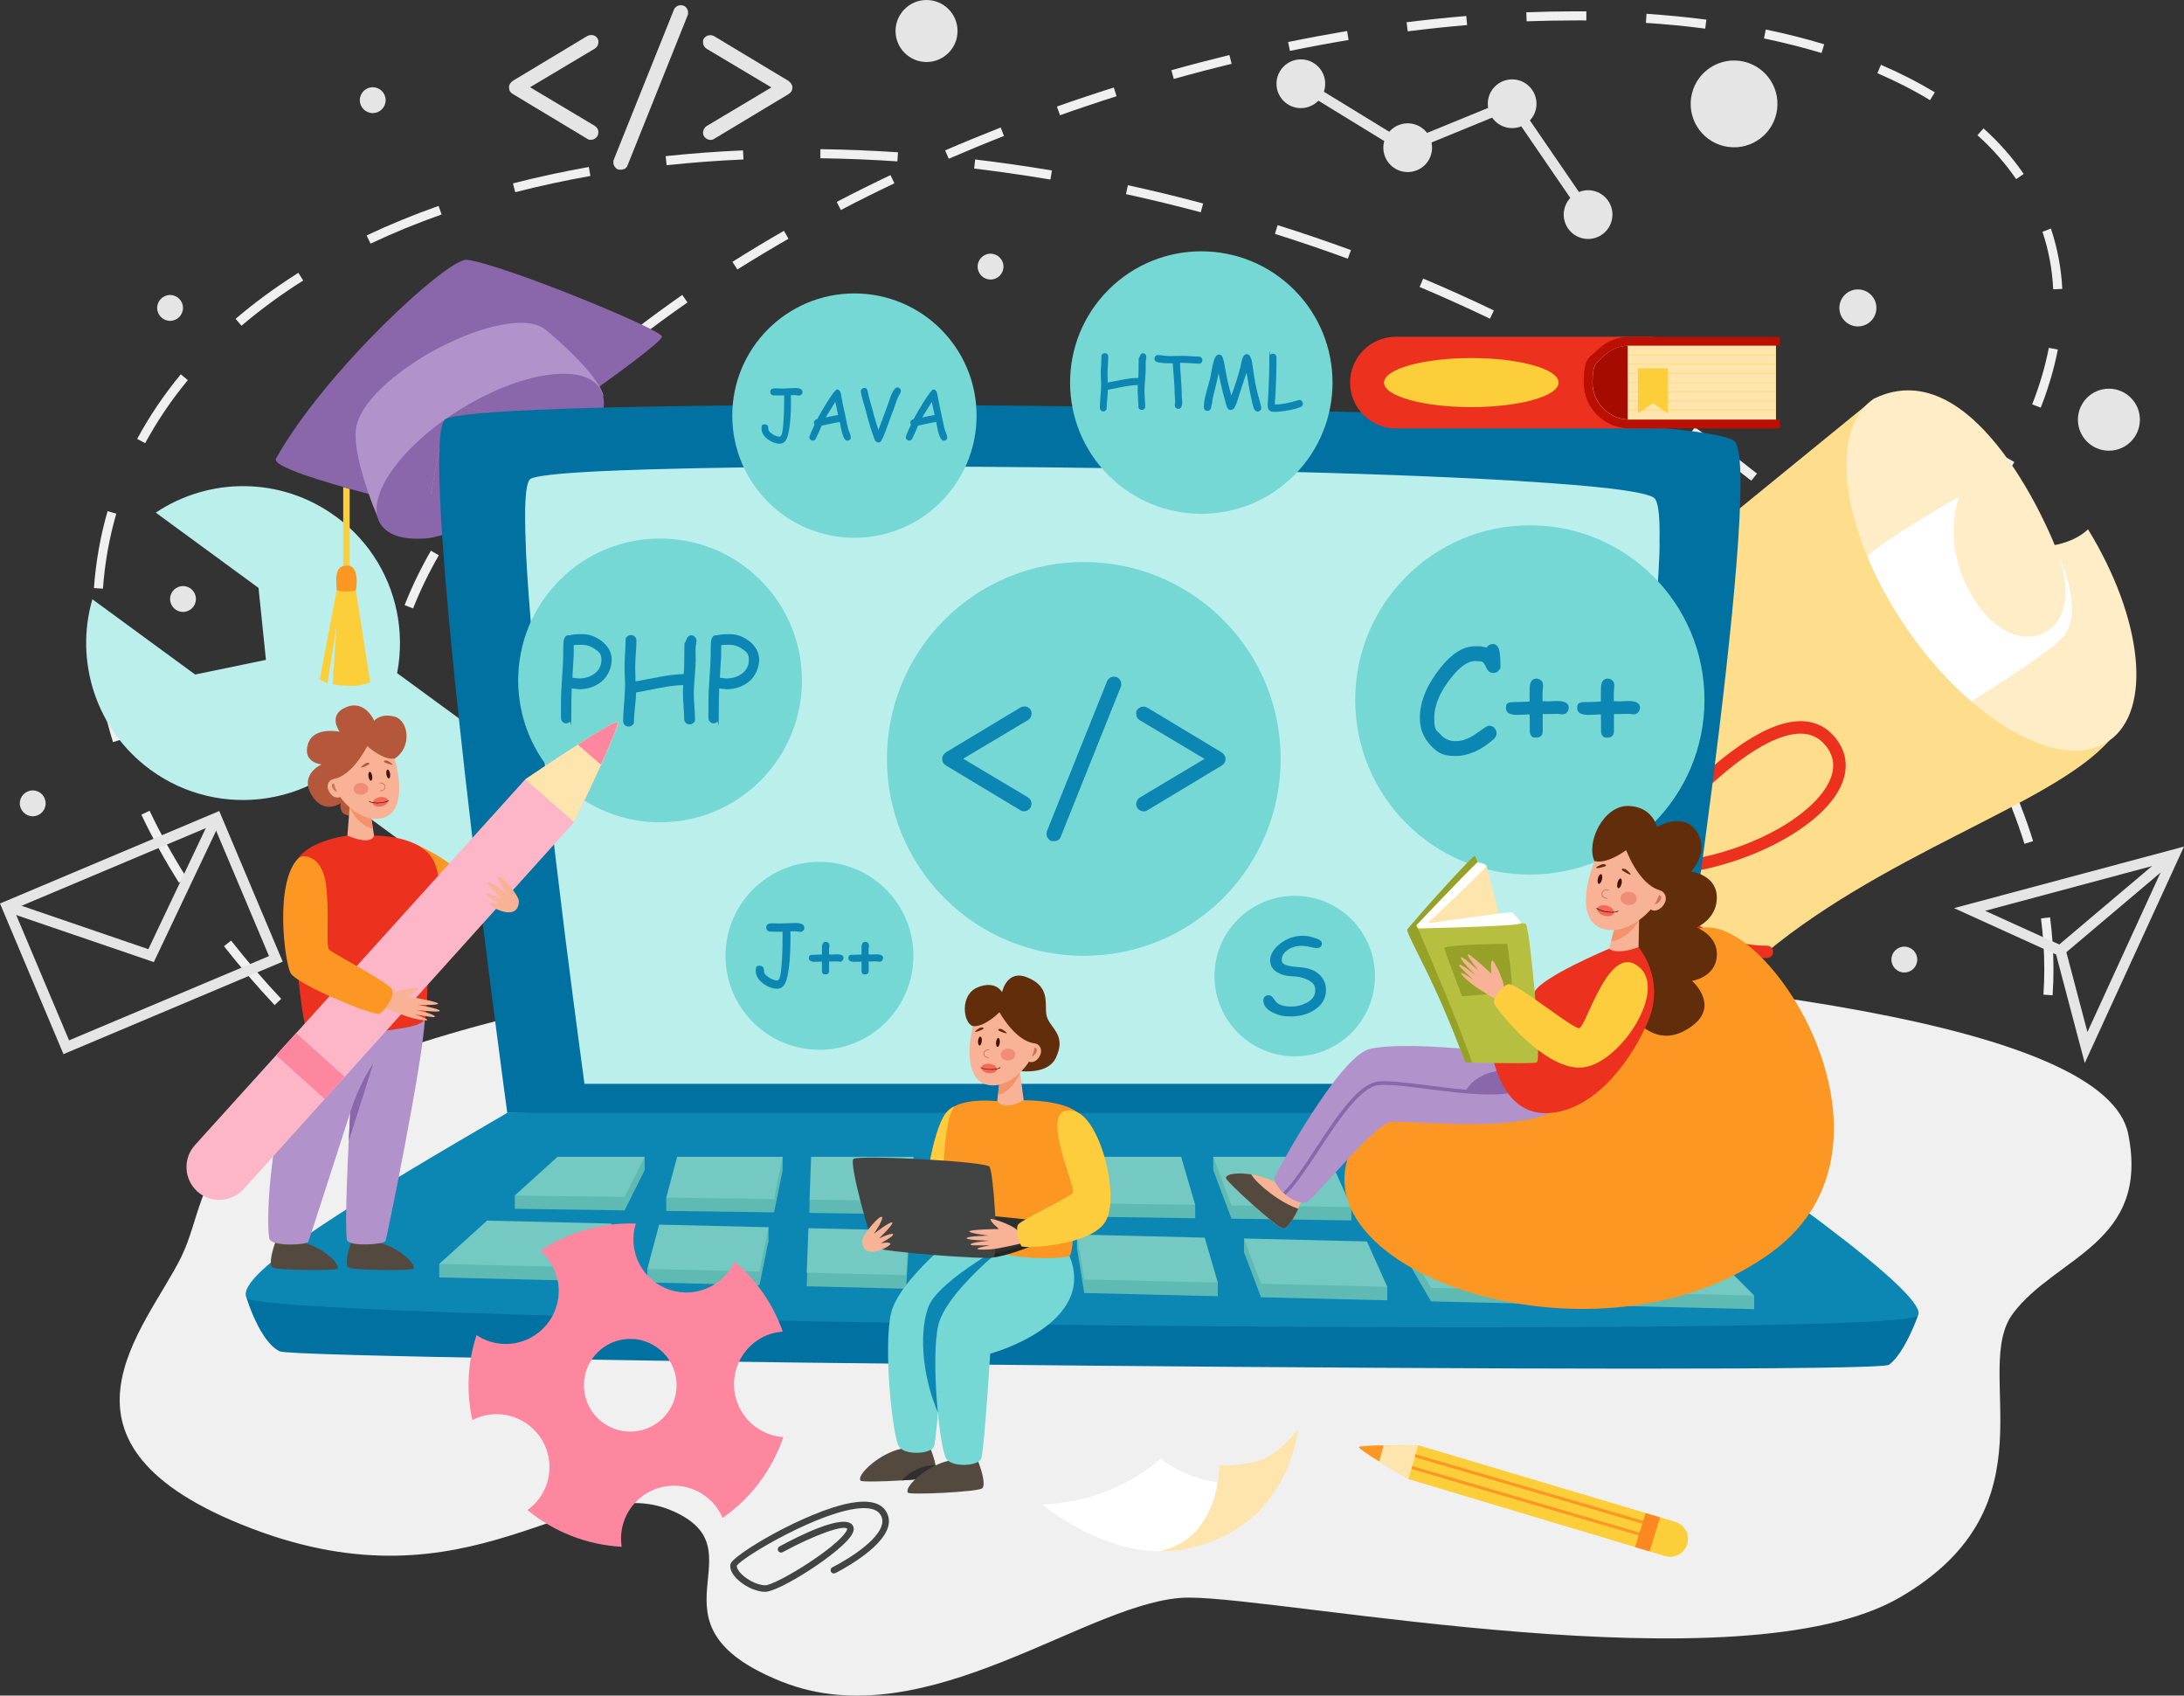 <?xml version="1.0" encoding="UTF-8"?>
<svg id="_Ñëîé_1" data-name="Ñëîé 1" xmlns="http://www.w3.org/2000/svg" viewBox="0 0 2501.4 1941.6">
  <rect x="0" y="0" width="2501.4" height="1941.6" fill="#333333" stroke="none"/>
  <defs>
    <style>
      .cls-1 {
        fill: #c07255;
      }

      .cls-1, .cls-2, .cls-3, .cls-4, .cls-5, .cls-6, .cls-7, .cls-8, .cls-9, .cls-10, .cls-11, .cls-12, .cls-13, .cls-14, .cls-15, .cls-16, .cls-17, .cls-18, .cls-19, .cls-20, .cls-21, .cls-22, .cls-23, .cls-24, .cls-25, .cls-26, .cls-27, .cls-28, .cls-29, .cls-30, .cls-31, .cls-32, .cls-33, .cls-34, .cls-35, .cls-36, .cls-37, .cls-38 {
        stroke-width: 0px;
      }

      .cls-2 {
        fill: #b5573b;
      }

      .cls-3 {
        fill: #ffedc7;
      }

      .cls-4 {
        fill: #2e302f;
      }

      .cls-5 {
        fill: #0c87b3;
      }

      .cls-6 {
        fill: #cc7459;
      }

      .cls-7 {
        fill: #fede8c;
      }

      .cls-8 {
        fill: #e5e5e5;
      }

      .cls-9 {
        fill: #76d8d4;
      }

      .cls-10 {
        fill: #ec321e;
      }

      .cls-11 {
        fill: #612d0a;
      }

      .cls-12 {
        fill: #f0f0f0;
      }

      .cls-13 {
        fill: #96a128;
      }

      .cls-14 {
        fill: #54493f;
      }

      .cls-15 {
        fill: #bbefec;
      }

      .cls-16 {
        fill: #424443;
      }

      .cls-17 {
        fill: #fcb6c8;
      }

      .cls-18 {
        fill: #fe87a0;
      }

      .cls-19 {
        fill: #fee4ad;
      }

      .cls-20 {
        fill: #fd8821;
      }

      .cls-21 {
        fill: #b292ca;
      }

      .cls-22 {
        fill: #74c9c2;
      }

      .cls-23 {
        fill: #fcce3a;
      }

      .cls-24 {
        fill: #fff;
      }

      .cls-25 {
        fill: #f86856;
      }

      .cls-26 {
        fill: #232625;
      }

      .cls-27 {
        fill: #fecd3d;
      }

      .cls-28 {
        fill: #ba0f03;
      }

      .cls-29 {
        fill: #8a66aa;
      }

      .cls-30 {
        fill: #a60b00;
      }

      .cls-31 {
        fill: #471200;
      }

      .cls-32 {
        fill: #b6bf40;
      }

      .cls-33 {
        fill: #0071a1;
      }

      .cls-34 {
        fill: #5ebab3;
      }

      .cls-35 {
        fill: #fd9724;
      }

      .cls-36 {
        fill: #f3936c;
      }

      .cls-37 {
        fill: #f08d78;
      }

      .cls-38 {
        fill: #f8b396;
      }
    </style>
  </defs>
  <g>
    <g>
      <path class="cls-12" d="M983.5,1146.3c-23.3-.3-46.5-1.2-68.8-2.6l.7-10.4c22.2,1.5,45.1,2.4,68.2,2.6v10.4ZM1052.3,1145.3l-.4-10.4c22.4-.9,45.3-2.3,68.2-4.2l.9,10.4c-23.1,1.9-46.2,3.4-68.7,4.2ZM846.1,1136.9c-23.4-3.1-46.2-6.9-68-11.4l2.1-10.2c21.5,4.5,44.2,8.3,67.3,11.3l-1.4,10.4ZM1189.4,1133.9l-1.3-10.4c22.3-2.8,45.1-6.1,67.7-9.9l1.7,10.3c-22.7,3.8-45.6,7.1-68.1,10ZM1325.1,1111.4l-2.1-10.2c22.1-4.5,44.5-9.5,66.8-14.9l2.5,10.1c-22.3,5.4-44.9,10.5-67.1,15ZM711.1,1108.6c-22.8-6.9-44.7-14.8-65-23.5l4.1-9.6c19.9,8.6,41.4,16.3,63.9,23.1l-3,10ZM1458.8,1079l-2.8-10.1c21.8-6.1,43.9-12.7,65.6-19.5l3.1,10c-21.9,6.9-44,13.5-65.9,19.6ZM584.5,1053.5c-20.6-12.6-39.4-26.5-55.8-41.3l7-7.7c15.9,14.4,34.2,27.9,54.2,40.2l-5.4,8.9ZM1589.9,1037.5l-3.5-9.8c21.5-7.6,43.1-15.6,64.1-23.9l3.8,9.7c-21.2,8.3-42.9,16.4-64.5,24ZM1718,987.4l-4.1-9.6c21-9.1,42-18.6,62.3-28.3l4.5,9.4c-20.5,9.7-41.5,19.3-62.6,28.4ZM482.7,959.9c-13.3-19.5-23.8-40.5-31.1-62.4l9.9-3.3c7.1,21,17.1,41.1,29.8,59.8l-8.6,5.9ZM1842.2,928.3l-4.8-9.3c20.3-10.6,40.5-21.7,60-32.8l5.2,9.1c-19.6,11.2-39.9,22.3-60.4,33ZM1961.6,859.8l-5.6-8.8c19.5-12.3,38.7-25,57-37.7l6,8.6c-18.5,12.8-37.8,25.6-57.4,38ZM438.7,828.9c-.2-4.4-.3-9-.3-13.5,0-18.2,1.8-37,5.4-55.9l10.3,2c-3.5,18.3-5.3,36.4-5.3,54s.1,8.7.3,12.9l-10.4.5ZM2074.5,781.1l-6.4-8.3c18.3-14.1,36.1-28.7,52.9-43.2l6.8,7.9c-16.9,14.6-34.9,29.3-53.4,43.5ZM473.1,696.7l-9.7-3.8c8.1-20.5,18.2-41.5,30.1-62.3l9.1,5.2c-11.7,20.4-21.6,41-29.5,61ZM2178.6,690.9l-7.3-7.4c16.6-16.3,32.4-33,46.9-49.5l7.8,6.9c-14.7,16.7-30.6,33.6-47.4,50.1ZM2269.3,587l-8.4-6.2c13.8-19,26.3-38.1,37.1-56.9l9.1,5.2c-11,19.2-23.6,38.7-37.7,57.9ZM539.7,578.8l-8.4-6.2c13.1-17.9,27.6-36,43.2-53.8l7.8,6.9c-15.4,17.6-29.8,35.4-42.6,53.1ZM629.2,476.2l-7.3-7.4c15.9-15.7,33-31.4,50.7-46.7l6.8,7.9c-17.5,15.2-34.4,30.7-50.2,46.2ZM2337.2,466.8l-9.7-3.8c8.6-21.8,15-43.6,19.1-64.7l10.3,2c-4.2,21.7-10.8,44.1-19.6,66.6ZM732.3,386.7l-6.4-8.3c17.8-13.7,36.5-27.4,55.5-40.7l6,8.6c-18.9,13.2-37.5,26.7-55.1,40.4ZM2351.6,331.3c-1.1-22.6-5.2-44.8-12.3-65.8l9.7-3.9v.3c7.5,22.2,11.8,45.3,13,68.9l-10.4.5ZM844.5,308.6l-5.6-8.8c19.1-12,38.9-24,59-35.5l5.2,9.1c-19.9,11.4-39.6,23.3-58.6,35.2ZM963.1,240.5l-4.8-9.3c20.1-10.5,40.8-20.8,61.6-30.7l4.5,9.4c-20.7,9.8-41.3,20.1-61.2,30.5ZM2309.2,205.2c-12.2-17.9-27.1-34.8-44.4-50.4l7-7.8c17.9,16.1,33.4,33.7,46,52.2l-8.6,5.9ZM1086.6,181.8l-4.1-9.6c20.8-9,42.2-17.8,63.6-26.2l3.8,9.7c-21.2,8.3-42.5,17.1-63.3,26.1ZM1214,131.8l-3.5-9.8c10.9-3.9,22-7.7,32.9-11.3,10.7-3.6,21.5-7.1,32.3-10.5l3.1,10c-10.7,3.4-21.5,6.9-32.1,10.5-10.9,3.6-21.9,7.4-32.8,11.3ZM2210.5,114.7c-18.4-11.2-38.7-21.6-60.3-30.9l4.1-9.6c22.1,9.5,42.8,20.1,61.7,31.5l-5.4,8.9ZM1344.4,90.5l-2.8-10.1c22.1-6.2,44.5-12,66.5-17.4l2.5,10.1c-21.9,5.3-44.2,11.1-66.2,17.3ZM2086.3,60.7c-20.9-6.3-43.1-11.9-66-16.7l2.1-10.2c23.2,4.8,45.7,10.5,66.9,16.9l-3,10ZM1477.4,58.3l-2.1-10.2c22.5-4.6,45.3-8.8,67.6-12.6l1.7,10.3c-22.2,3.7-44.9,7.9-67.2,12.5ZM1612.3,35.9l-1.3-10.4c22.9-2.9,46-5.3,68.4-7.2l.9,10.4c-22.3,1.9-45.2,4.3-68,7.2ZM1953,32.8c-21.9-2.9-44.8-5.1-67.9-6.6l.7-10.4c23.4,1.6,46.5,3.8,68.6,6.7l-1.4,10.4ZM1748.5,24.5l-.4-10.4c18.2-.7,36.3-1.1,54-1.1h.2c4.9,0,9.8,0,14.6,0v10.4c-5,0-9.9-.1-14.8,0-17.6,0-35.6.4-53.6,1Z"/>
      <path class="cls-12" d="M1539.8,1643.1h0c-7.3,0-14.6,0-21.9-.1v-10.4c7.4.1,14.7,0,22,.1,22.2,0,44.5-.5,66.4-1.4l.5,10.4c-22,1-44.5,1.4-66.8,1.4ZM1429.1,1639.3c-29.2-2-58.9-4.8-88.4-8.3l1.2-10.4c29.3,3.5,58.9,6.3,87.9,8.2l-.7,10.4ZM1695.2,1635l-1.1-10.4c29.6-3.1,59-7.3,87.3-12.3l1.8,10.3c-28.6,5-58.2,9.2-88,12.4ZM1252.9,1618.3c-28.9-4.9-58.2-10.6-87.1-16.9l2.2-10.2c28.8,6.3,57.9,11.9,86.6,16.8l-1.7,10.3ZM1870.2,1603.9l-2.6-10.1c29-7.4,57.3-16,84.3-25.5l3.5,9.8c-27.2,9.6-55.9,18.3-85.1,25.8ZM1079.5,1580.6c-14.3-3.8-28.9-7.9-43.2-12.1-14.1-4.1-28.2-8.4-42-12.8l3.1-10c13.7,4.3,27.8,8.6,41.8,12.7,14.3,4.2,28.7,8.2,43,12l-2.7,10.1ZM2037.7,1544.5l-4.5-9.4c27.2-12.8,53.1-27,77.1-42l5.6,8.8c-24.3,15.3-50.6,29.6-78.2,42.6ZM910.3,1527.1c-27.8-10.2-55.6-21.2-82.6-32.6l4.1-9.6c26.9,11.3,54.5,22.2,82.1,32.4l-3.6,9.8ZM746.7,1458c-26.8-12.9-53.4-26.5-79-40.5l5-9.2c25.5,13.9,51.9,27.4,78.6,40.2l-4.5,9.4ZM2187.9,1449.2l-6.8-7.9c22.8-19.4,43.5-40.3,61.6-62.1l8,6.7c-18.5,22.3-39.6,43.6-62.9,63.4ZM590.9,1373c-25.4-15.7-50.4-32.1-74.2-48.8l6-8.6c23.7,16.6,48.5,32.9,73.7,48.5l-5.5,8.9ZM2300.9,1311.9l-9.2-5c13.9-25.7,25-52.8,33.1-80.6l.4-1.3,10,2.9-.4,1.4c-8.3,28.5-19.7,56.3-34,82.7ZM445.4,1271c-23.5-18.7-46.2-38.1-67.6-57.7l7-7.7c21.2,19.4,43.8,38.7,67.1,57.2l-6.5,8.2ZM314.5,1150.9c-20.7-22.1-40.2-44.8-58-67.4l8.2-6.4c17.6,22.4,36.9,44.9,57.4,66.7l-7.6,7.1ZM2350.8,1139.7l-10.4-.7c.7-9.7,1-19.5,1-29.3,0-19-1.3-38.5-3.8-58l10.4-1.3c2.6,19.8,3.9,39.8,3.9,59.3,0,10-.3,20.1-1,30ZM205,1010.8c-16.3-25.8-30.8-52-43.1-77.9l9.4-4.5c12.2,25.6,26.5,51.4,42.5,76.8l-8.8,5.6ZM2318.7,966.3c-8.4-27-19.2-54.5-32.1-81.6l9.4-4.5c13.1,27.6,24.1,55.5,32.6,83l-10,3.1ZM129.4,849.8c-9-29.2-15.4-58.5-19.1-87.2l10.4-1.3c3.6,28.1,9.9,56.8,18.7,85.4l-10,3.1ZM2244.1,807.9c-15.2-24-32.3-48.1-50.9-71.7l8.2-6.5c18.8,23.9,36.1,48.3,51.5,72.6l-8.8,5.6ZM118,674.1l-10.4-.7c2.1-29.9,7.4-59.5,15.6-88.1l10,2.9c-8.1,27.9-13.2,56.8-15.3,85.9ZM2135.7,669.5c-19.6-20.9-40.7-41.7-62.8-61.8l7-7.7c22.2,20.3,43.5,41.3,63.3,62.4l-7.6,7.1ZM2005.8,550.5c-22.6-18-46.4-35.7-70.7-52.7l6-8.6c24.5,17.1,48.5,35,71.2,53.1l-6.5,8.2ZM166.3,507.5l-9.2-4.9c13.9-25.8,30.7-50.7,50-74l8,6.7c-18.9,22.8-35.3,47.2-48.9,72.3ZM1861.4,449.3c-24.7-15.2-50.4-30.1-76.3-44.3l5-9.2c26.1,14.2,52,29.2,76.8,44.5l-5.5,8.9ZM276.6,373l-6.8-7.9c21.9-18.7,46.1-36.4,71.9-52.7l5.6,8.8c-25.4,16-49.2,33.5-70.7,51.8ZM1706.4,364.9c-26.2-12.6-53.3-24.8-80.5-36.3l4.1-9.6c27.3,11.5,54.6,23.8,81,36.5l-4.5,9.4ZM1543.8,296.3c-27.4-10.1-55.5-19.6-83.6-28.5l3.1-10c28.2,8.9,56.5,18.5,84,28.6l-3.6,9.8ZM424.4,279l-4.5-9.4c26-12.3,53.7-23.7,82.4-33.8l3.5,9.8c-28.3,10-55.7,21.2-81.4,33.4ZM1375.4,243.1c-28.4-7.6-57.3-14.6-85.8-20.8l2.2-10.2c28.7,6.2,57.7,13.3,86.2,20.9l-2.7,10.1ZM590.1,220.1l-2.6-10.1c28-7.2,57.3-13.5,86.9-18.8l1.8,10.3c-29.4,5.2-58.4,11.5-86.1,18.6ZM1203,205.6c-29.1-4.9-58.4-9.1-87.3-12.6l1.2-10.4c29.1,3.5,58.6,7.7,87.9,12.6l-1.7,10.3ZM763.5,189.2l-1.1-10.4c28.9-3.1,58.7-5.3,88.6-6.6l.5,10.4c-29.7,1.3-59.3,3.5-88,6.6ZM1027.8,184.8c-29.5-2-59.2-3.2-88.2-3.6v-10.4c29.3.4,59.2,1.6,88.9,3.6l-.7,10.4Z"/>
    </g>
    <path class="cls-12" d="M639.4,1152.1c-433.7,97.4-391.6,204.4-431.6,286.8-40.1,82.4-172.9,214.6,80.2,311.3,253,96.7,371.3-66.1,480-21,108.7,45.1-39.7,129.7,127.2,196.4,166.9,66.7,354.8-96.2,466.3-96.2s632.3,105.2,814.1,0c181.7-105.2,80.9-260.3,130.1-325.6,49.2-65.2,156.9-79.9,131.8-205.3-25.1-125.5-464.8-181.8-965.2-205-500.4-23.2-790.8,49.1-832.8,58.6Z"/>
    <circle class="cls-8" cx="1985.5" cy="118.8" r="49.7" transform="translate(1413.7 2023.9) rotate(-76.7)"/>
    <circle class="cls-8" cx="2127.9" cy="352.6" r="21.2"/>
    <circle class="cls-8" cx="2415.4" cy="480.6" r="35.5"/>
    <circle class="cls-8" cx="1061.2" cy="35.5" r="35.5"/>
    <circle class="cls-8" cx="1134.5" cy="305.3" r="14.8"/>
    <circle class="cls-8" cx="37.5" cy="919.9" r="14.8"/>
    <circle class="cls-8" cx="209.6" cy="685.9" r="14.8"/>
    <circle class="cls-8" cx="194.8" cy="352.6" r="14.8"/>
    <circle class="cls-8" cx="426.9" cy="114.7" r="14.8"/>
    <circle class="cls-8" cx="2181.1" cy="1098.8" r="14.8"/>
    <g>
      <path class="cls-8" d="M2387.7,1217.2l-32.8-124.2-116.9-53.1,263.4-70.5-113.6,247.8ZM2273.5,1042.9l91.6,41.6,25.7,97.3,89-194.1-206.3,55.3Z"/>
      <rect class="cls-8" x="2339.9" y="1027.6" width="170.9" height="12" transform="translate(-94.5 1809.1) rotate(-40.2)"/>
    </g>
    <g>
      <circle class="cls-8" cx="1489.9" cy="95.9" r="27.9"/>
      <circle class="cls-8" cx="1612.3" cy="169.1" r="27.9" transform="translate(58 629.9) rotate(-22.5)"/>
      <circle class="cls-8" cx="1731.9" cy="118.8" r="27.9"/>
      <circle class="cls-8" cx="1818.9" cy="245.7" r="27.9" transform="translate(44.4 714.8) rotate(-22.5)"/>
      <polygon class="cls-8" points="1813.9 249.1 1729.7 126.2 1608.7 175.8 1486.7 101 1493 90.8 1609.8 162.3 1734.1 111.4 1823.8 242.3 1813.9 249.1"/>
    </g>
    <g>
      <path class="cls-8" d="M72.7,1207.1L0,1034.6l251.1-105.9,72.7,172.5-251.1,105.9ZM15.7,1041l63.4,150.3,229-96.5-63.4-150.3-229,96.5Z"/>
      <polygon class="cls-8" points="176.2 1101.7 5.9 1043.5 9.8 1032.1 169.9 1086.9 242.5 934 253.3 939.1 176.2 1101.7"/>
    </g>
    <g>
      <path class="cls-8" d="M685.3,151.6c0,2.5-.9,4.5-2.6,6.1-1.7,1.6-3.8,2.4-6.1,2.4s-2.8-.4-3.9-1.1l-85.1-51.2c-3.1-1.8-4.6-4.3-4.6-7.7s1.5-5.3,4.6-7.7l85.1-51.2c1.5-.7,2.9-1.1,4.4-1.1,2.3,0,4.3.7,5.9,2.2,1.6,1.5,2.4,3.4,2.4,5.7,0,3.4-1.4,5.9-4.2,7.7l-74.1,44.2,74.1,44.2c2.8,1.9,4.2,4.4,4.2,7.4Z"/>
      <path class="cls-8" d="M775.1,7.3c1.4-.9,3-1.3,4.7-1.3,2.5,0,4.5.8,6,2.5s2.3,3.7,2.3,6-.2,2.3-.7,3.5l-68.7,171.5c-1.2,3.2-3.8,4.8-7.9,4.8s-4.3-.8-5.9-2.4c-1.6-1.6-2.4-3.6-2.4-5.9s.2-2.4.7-3.7L771.9,11c.7-1.6,1.8-2.8,3.2-3.7Z"/>
      <path class="cls-8" d="M907.5,100.2c0,3.4-1.5,5.9-4.6,7.7l-85.1,51.2c-1,.7-2.3,1.1-3.9,1.1-2.3,0-4.4-.8-6.1-2.4-1.8-1.6-2.6-3.6-2.6-6.1s1.4-5.5,4.2-7.4l74.1-44.2-74.1-44.2c-2.8-1.8-4.2-4.3-4.2-7.7s.8-4.2,2.4-5.7c1.6-1.5,3.6-2.2,5.9-2.2s2.9.4,4.4,1.1l85.1,51.2c3.1,2.3,4.6,4.9,4.6,7.7Z"/>
    </g>
  </g>
  <g>
    <path class="cls-7" d="M2415.4,848.4c-65.4,73.9-265.3,130.2-406.3,254.1-141.1,123.8-196.2,255-258,276.7s-180.2-23.9-271.2-165.5c-91-141.6-69.8-183.2-56.7-200.4,13-17.3,152-89.8,324.6-231.1,172.6-141.3,398.7-325.6,398.7-325.6l269,391.9Z"/>
    <path class="cls-3" d="M2183.6,719.2c-18.8-27.3-33.8-55.1-45-82.3-33.3-80.2-32.5-152.9,7.7-180.4,118.6-57.9,207,167.6,207,167.6,0,0,22.7-3.2,38.1-17.9,0,0,0,0,0-.2,62.8,102.3,74.3,207.8,24,242.4-37.3,25.6-98.6,5.6-157.6-45.3-26-22.4-51.4-50.8-74.2-83.9Z"/>
    <path class="cls-24" d="M2183.6,719.2c-18.8-27.3-33.8-55.1-45-82.3,29.1-25.6,105.5-68.2,105.5-68.2,0,0-21.3,50.6,13.1,111.2,34.3,60.6,81.5,57.2,99.4,31.5,18-26,4.7-67.2-1-82,18.7,44.8,24,77.9,8.3,98.7-11.2,14.9-70.3,52.7-106.2,75-26-22.4-51.4-50.8-74.2-83.9Z"/>
    <g>
      <path class="cls-10" d="M1750.1,770.9c1.4-1,3.2-1.4,5-1.2,3.9.5,6.6,4.1,6.1,8-4.5,32.6,39.2,138.1,108.7,216.9,35.8,40.6,91.6,88.9,153.7,88.3,3.9,0,7.2,3.1,7.2,7,0,3.9-3.1,7.2-7,7.2-67.6.7-126.8-50.2-164.6-93.1-69.9-79.3-117.6-187.8-112.1-228.3.3-2.1,1.4-3.8,3-4.9Z"/>
      <path class="cls-10" d="M1992.6,853.7c24.3-16.7,48.5-27.9,69.5-27.9,16.3,0,29.8,6.4,40.1,19.2,13.8,17.1,15.5,37.2,4.8,58.1-26.5,51.7-134.7,105.3-239.8,99.6-4-.2-7.6-2.6-9.2-6.3-1.6-3.7-1.1-7.9,1.4-11.1h0c20.9-26.1,77.4-93.2,133.2-131.5ZM2053.7,938.4c19.1-13.1,33.3-27.5,40.6-41.8,8-15.7,7-30-3.2-42.6-7.5-9.4-17-13.9-28.9-13.9-61.1,0-158.9,114-187.2,148.7,67.7,2,135.5-20.7,178.7-50.3Z"/>
      <path class="cls-10" d="M1859.9,789.7c11.9-8.2,27-9.7,39.2-7.9,18.5,2.8,32.5,12.9,36.4,26.4,11,37.9-27.4,112.3-50.3,156.8-4.1,8-7.6,14.8-10.1,19.9-1.9,3.9-6,6.2-10.3,5.6-4.3-.6-7.7-3.8-8.5-8.1h0c-19-100.9-21.5-160.3-7.6-181.3,3.1-4.8,7-8.5,11.2-11.4ZM1868,967.3c1.4-2.8,2.9-5.7,4.6-8.9,20.5-39.8,58.7-113.8,49.3-146.3-2.3-7.8-12.3-14.4-24.9-16.3-12.2-1.9-28.2.6-36.4,13.1-6.3,9.6-13.5,42.9,7.4,158.4Z"/>
      <path class="cls-10" d="M1690.2,947.7c.9-.6,2-1.1,3.2-1.2,3.9-.4,7.4,2.4,7.9,6.3,2,17.8,9.3,30.5,22.5,38.8,43.5,27.4,133.1-3.6,134-3.9l15.7-5.5-6.9,15.2c-6.2,13.8-62.6,134.1-120.2,118.9-11-2.9-19-9.1-23.8-18.5-11.8-23,1.1-57,1.6-58.5,1.4-3.7,5.5-5.5,9.2-4.1,3.7,1.4,5.5,5.5,4.1,9.2-3.1,8.2-9.6,32.5-2.2,46.9,2.9,5.7,7.7,9.3,14.7,11.2,34.3,9.1,76.3-57,96.5-96.5-29.5,8.1-92.7,21.3-130.4-2.4-16.9-10.6-26.7-27.2-29.1-49.3-.3-2.7,1-5.2,3.1-6.7Z"/>
    </g>
  </g>
  <g>
    <path class="cls-15" d="M384.6,591.4c80.1,58.6,97.4,171.1,38.8,251.1-58.6,80.1-171.1,97.5-251.2,38.9-62.6-45.9-86.9-124.7-66.4-195.2l117.7,86.2,81.1-16.8-8.5-82.4-117.7-86.2c61-40.8,143.4-41.5,206.1,4.4Z"/>
    <path class="cls-15" d="M900.5,1414.6c-80.1-58.6-97.4-171.1-38.8-251.1,58.6-80.1,171.1-97.5,251.2-38.9,62.6,45.9,86.9,124.7,66.4,195.2l-117.7-86.2-81.1,16.8,8.5,82.4,117.7,86.2c-61,40.8-143.4,41.5-206.1-4.4Z"/>
    <rect class="cls-15" x="600.5" y="679.8" width="152.6" height="696.7" transform="translate(-552.5 966.8) rotate(-53.8)"/>
  </g>
  <g>
    <path class="cls-29" d="M681.3,494.8c-51.5,80.8-174.9,123.3-197.5,121.9-22.6-1.3-44.1-146,1.6-167.5,45.6-21.5,195.9,45.6,195.9,45.6Z"/>
    <path class="cls-29" d="M758.2,385.6c-1.1,5.8-48.7,40.6-71.8,57.1-.1.1-.3.2-.4.3-7.2,5.2-11.9,8.5-11.9,8.5l-43.1,33.9-100.3-18.8c-.9.5-1.7,1-2.5,1.5-6.6,4-12.9,8.2-18.9,12.5l-19.1,102c-4.8-1.1-10.8-2.5-17.5-4.2-11.3-2.7-24.8-6.1-39.1-9.8-3.8-1-7.6-2-11.5-3-52.8-14-111-31.6-106-40.5,56.1-100.3,197.3-230,218.6-227.6,39.5,4.4,224.9,80.4,223.5,88Z"/>
    <path class="cls-21" d="M690.8,453.3h0s-56.7,32.6-56.7,32.6l-103.3-19.3c-.9.5-1.7,1-2.5,1.5-6.6,4-12.9,8.2-18.9,12.5l-16.1,86.1-20.5,11.7-37,21.2c-1-2.1-2-4.4-3-6.9,0,0,0,0,0-.1-3.4-7.8-7.1-17.2-10.5-27.1-8.8-24.9-16.4-53.7-14.9-72.1,5.2-63.1,175.5-151.6,218.3-115.3,38.7,32.7,54.4,53.3,60.9,64.5,4.2,7.3,4.4,10.6,4.4,10.6Z"/>
    <path class="cls-29" d="M433.6,568.7c7.9-26.7,35.7-59.7,75.7-88.1l-25.5,136.1c-22.8,1.3-40.3-4.2-48.2-17-1.3-2.1-2.3-4.4-3-6.9,0,0,0,0,0-.1-2.1-7.1-1.6-15.2,1-24.1Z"/>
    <path class="cls-29" d="M681.3,494.8l-150.6-28.2c67-40.4,135.1-50.6,155.2-23.6.5.7,1,1.4,1.4,2.1,1.6,2.5,2.7,5.3,3.4,8.3,2.9,11.5-.7,25.9-9.5,41.4Z"/>
    <g>
      <path class="cls-23" d="M393.1,557.9v99h7.4v-97c-2.5-.6-4.9-1.4-7.4-2Z"/>
      <g>
        <path class="cls-23" d="M424,781.4s-8.7,4-21.6,4-21.4-1.9-21.4-1.9l4.3-65.7-10.2,64.4-8.9-4,19.5-102.8c.3-6.2-4.8-27.2,10.9-27.9,16.6-.8,11,28.2,11,28.2l16.4,105.6Z"/>
        <path class="cls-35" d="M407.7,675.8c-2.3,1.9-17.9,2.4-22-.3.3-6.2-4.8-27.2,10.9-27.9,16.6-.8,11,28.2,11,28.2Z"/>
      </g>
    </g>
  </g>
  <g>
    <path class="cls-33" d="M282.4,1486.2s15.3,51,38.3,61.3c23,10.2,1825,28.1,1842.8,15.3,17.9-12.8,33.2-56.2,33.2-56.2,0,0-791.2-63.8-1082.2-74-291-10.2-832.1,53.6-832.1,53.6Z"/>
    <path class="cls-5" d="M581,1274.3c-153.1,89.3-313.9,183.8-298.6,211.8,15.3,28.1,1896.4,48.5,1914.3,20.4,17.9-28.1-288.4-232.3-288.4-232.3l-614.4-12.8-712.9,12.8Z"/>
    <path class="cls-33" d="M581,1274.3s-104.6-763.2-71.5-793.8c33.2-30.6,1444.7-17.9,1477.8,25.5,33.2,43.4-79.1,768.3-79.1,768.3H581Z"/>
    <path class="cls-15" d="M1900.8,621.8c0,2.5,0,5.1-.1,7.7,0,1.3-.1,2.5-.1,3.8-.9,25.6-3.3,57.5-6.6,93.2-.3,3.3-.6,6.5-1,9.9-9.6,100.2-26.4,227.5-40.6,329.1-.5,3.4-.9,6.6-1.4,9.9-13.5,95.3-24.4,165.7-24.4,165.7H669.4s-9.6-70.1-21.7-165.7c-.4-3.3-.8-6.6-1.2-9.9-.3-2.9-.8-5.8-1.1-8.7-12-97-25.9-215.8-34.8-314.2-.3-3.3-.6-6.6-.9-9.9-3.3-37.1-5.8-71-7.2-99.3,0-1.3-.1-2.6-.1-3.8-.6-14.1-1-26.7-1-37.6,0-24.1,1.7-39.5,5.6-43.2,4.2-3.8,32.5-6.8,78.2-9.1,16.1-.8,34.3-1.5,54.5-2.1,3.2-.1,6.5-.2,9.8-.3,15.7-.4,32.3-.8,49.9-1.2,67.5-1.4,148.2-2,234.8-1.9,3.3,0,6.6,0,9.8,0,25.6,0,51.6.2,77.9.3,94.5.6,192.8,2,286.4,4,3.3.1,6.6.2,9.8.3,61.6,1.5,120.9,3.1,175.6,5.1,22,.9,43.2,1.6,63.5,2.6,26,1.1,50.5,2.4,73.3,3.7,3.4.2,6.6.4,9.8.6,1.2.1,2.4.2,3.6.3,40.3,2.5,74.2,5.2,99.7,8.2,30.2,3.6,48.6,7.5,51.9,11.8,2.8,3.7,4.5,13.2,5.1,27.1.2,6.8.3,14.7.1,23.6Z"/>
    <g>
      <polygon class="cls-34" points="638.5 1340 738.3 1340 715.4 1386 589.6 1384.2 638.5 1340"/>
      <polygon class="cls-34" points="775.5 1340 896.4 1340 886.6 1388.3 763.1 1386.6 775.5 1340"/>
      <polygon class="cls-34" points="929 1340 1046.1 1340 1043 1390.5 927.2 1388.9 929 1340"/>
      <polygon class="cls-34" points="1079.6 1340 1194.9 1340 1194.9 1392.6 1083.1 1391 1079.6 1340"/>
      <polygon class="cls-34" points="1352.8 1340 1368.9 1395 1227.6 1393 1218.9 1340 1352.8 1340"/>
      <polygon class="cls-34" points="1522 1340 1547.8 1397.5 1410.5 1395.5 1389.6 1340 1522 1340"/>
      <polygon class="cls-34" points="1697.7 1340 1735.5 1400.1 1585.5 1398 1551.7 1340 1697.7 1340"/>
      <polygon class="cls-34" points="1913.9 1402.5 1773.5 1400.6 1773.4 1400.6 1724.2 1340 1852.1 1340 1913.9 1402.5"/>
    </g>
    <path class="cls-34" d="M1724.2,1324.7v15.2s21.4,11.3,21.1.7c-.3-10.5-21.1-16-21.1-16Z"/>
    <path class="cls-34" d="M1913.9,1387.3v15.2s-28-10.2-23.5-17.7c4.5-7.4,23.5,2.4,23.5,2.4Z"/>
    <path class="cls-34" d="M1551.7,1324.7v15.2s24.2,12.5,22.3,2c-1.9-10.5-22.3-17.2-22.3-17.2Z"/>
    <path class="cls-34" d="M1735.5,1384.8v15.2s-28.2-9.6-23.1-18.2c5.1-8.6,23.1,3,23.1,3Z"/>
    <path class="cls-34" d="M1389.6,1324.7v15.2s10.7,13.8,15.2,3.6c4.5-10.2-15.2-18.8-15.2-18.8Z"/>
    <path class="cls-34" d="M1547.8,1382.2v15.2s-21.1-18.3-18.2-23.8,18.2,8.6,18.2,8.6Z"/>
    <path class="cls-34" d="M1218.9,1324.7v15.2s6,15.4,10.1,3.9c4.1-11.5-10.1-19.1-10.1-19.1Z"/>
    <path class="cls-34" d="M1368.9,1379.7v15.2s-17.7-7-16.4-17.2,16.4,2,16.4,2Z"/>
    <path class="cls-34" d="M1079.6,1324.7v15.2s10,11.3,11,.7c1-10.5-11-16-11-16Z"/>
    <path class="cls-34" d="M1046.1,1324.7v15.2s-10.7,11.3-12,3.3c-1.3-8,12-18.5,12-18.5Z"/>
    <path class="cls-34" d="M927.2,1373.7v15.2s13.8-8.9,11.5-15.8c-2.2-6.9-11.5.6-11.5.6Z"/>
    <path class="cls-34" d="M763.1,1371.4v15.2s23.1-10.2,19.6-19.1c-3.5-8.9-19.6,3.9-19.6,3.9Z"/>
    <path class="cls-34" d="M896.4,1324.7v15.2s-6.8,11.6-10.6,3c-3.8-8.6,10.6-18.2,10.6-18.2Z"/>
    <path class="cls-34" d="M589.6,1369v15.2s27.9-10.7,27.2-20.1c-.6-9.4-27.2,4.9-27.2,4.9Z"/>
    <path class="cls-34" d="M738.3,1324.7v15.2s-14.7,15.4-20.4,5.5c-5.7-9.9,20.4-20.7,20.4-20.7Z"/>
    <polygon class="cls-22" points="638.5 1324.7 738.3 1324.7 715.4 1370.7 589.6 1369 638.5 1324.7"/>
    <polygon class="cls-22" points="775.5 1324.7 896.4 1324.7 886.6 1373.1 763.1 1371.4 775.5 1324.7"/>
    <polygon class="cls-22" points="929 1324.7 1046.1 1324.7 1043 1375.3 927.2 1373.7 929 1324.7"/>
    <polygon class="cls-22" points="1079.6 1324.7 1194.9 1324.7 1194.9 1377.3 1083.1 1375.8 1079.6 1324.7"/>
    <polygon class="cls-22" points="1352.8 1324.7 1368.9 1379.7 1227.6 1377.8 1218.9 1324.7 1352.8 1324.7"/>
    <polygon class="cls-22" points="1522 1324.7 1547.8 1382.2 1410.5 1380.3 1389.6 1324.7 1522 1324.7"/>
    <polygon class="cls-22" points="1697.7 1324.7 1735.5 1384.8 1585.5 1382.8 1551.7 1324.7 1697.7 1324.7"/>
    <polygon class="cls-22" points="1913.9 1387.3 1773.5 1385.4 1773.4 1385.4 1724.2 1324.7 1852.1 1324.7 1913.9 1387.3"/>
    <g>
      <polygon class="cls-34" points="557.9 1413.2 700.3 1416.6 675.2 1466.9 503.1 1462.8 557.9 1413.2"/>
      <polygon class="cls-34" points="754.9 1417.8 880.2 1420.8 869.9 1471.6 741.4 1468.5 754.9 1417.8"/>
      <polygon class="cls-34" points="925.9 1421.9 1040.9 1424.6 1037.8 1475.7 924 1472.9 925.9 1421.9"/>
      <polygon class="cls-34" points="1085.4 1425.7 1194.9 1428.3 1194.9 1479.5 1088.9 1476.9 1085.4 1425.7"/>
      <polygon class="cls-34" points="1379.8 1432.7 1394.8 1484.3 1241.8 1480.6 1233.5 1429.2 1379.8 1432.7"/>
      <polygon class="cls-34" points="1565.6 1437.1 1588.9 1489 1444.2 1485.5 1444.2 1485.5 1424.8 1433.7 1565.6 1437.1"/>
      <polygon class="cls-34" points="1761.5 1441.8 1794.4 1493.9 1639 1490.2 1608.7 1438.1 1761.5 1441.8"/>
      <polygon class="cls-34" points="2009.1 1499.1 1850.3 1495.3 1807.6 1442.8 1957 1446.4 2009.1 1499.1"/>
    </g>
    <path class="cls-34" d="M1807.6,1427.3v15.5s20.1,7.8,20.6,1.1c.5-6.7-20.6-16.6-20.6-16.6Z"/>
    <path class="cls-34" d="M2009.1,1483.6v15.5s-21.1-6.8-23.9-17.6c-2.9-10.8,23.9,2.1,23.9,2.1Z"/>
    <path class="cls-34" d="M1608.7,1422.6v15.5s19,18.8,21.9,7.8c2.9-11-21.9-23.3-21.9-23.3Z"/>
    <path class="cls-34" d="M1794.4,1478.4v15.5s-29.8-7.9-26.5-20.3c3.4-12.4,26.5,4.8,26.5,4.8Z"/>
    <path class="cls-34" d="M1424.8,1418.2v15.5s10,24.6,16.7,12.1c6.7-12.5-16.7-27.6-16.7-27.6Z"/>
    <path class="cls-34" d="M1588.9,1473.5v15.5s-33.5-8.7-28.7-20.2c4.8-11.5,28.7,4.7,28.7,4.7Z"/>
    <path class="cls-34" d="M1233.5,1413.7v15.5s9.7,26.2,14.9,16.6c5.1-9.6-14.9-32.1-14.9-32.1Z"/>
    <path class="cls-34" d="M1394.8,1468.8v15.5s-21.7-13.7-18.4-20.3c3.4-6.6,18.4,4.8,18.4,4.8Z"/>
    <path class="cls-34" d="M741.4,1453v15.5s20.1-11,17.2-19.7c-2.9-8.7-17.2,4.2-17.2,4.2Z"/>
    <path class="cls-34" d="M880.2,1405.3v15.5s-3.8,17.4-10.5,10.7,10.5-26.2,10.5-26.2Z"/>
    <path class="cls-34" d="M700.3,1401.1v15.5s-17.3,14-22.5,8c-5.3-6,22.5-23.5,22.5-23.5Z"/>
    <path class="cls-34" d="M503.1,1462.8v-15.5s18.7-15.2,25.1-7.2c6.4,8-25.1,22.7-25.1,22.7Z"/>
    <path class="cls-34" d="M1085.4,1410.2v15.5s3.6,5.8,6.1,2c2.5-3.8-6.1-17.5-6.1-17.5Z"/>
    <path class="cls-34" d="M1040.9,1409.1v15.5s.5,5.9-4.9,1.7c-5.4-4.2,4.9-17.2,4.9-17.2Z"/>
    <g>
      <polygon class="cls-22" points="557.9 1397.7 700.3 1401.1 675.2 1451.4 503.1 1447.3 557.9 1397.7"/>
      <polygon class="cls-22" points="754.9 1402.3 880.2 1405.3 869.9 1456.1 741.4 1453 754.9 1402.3"/>
      <polygon class="cls-22" points="925.9 1406.4 1040.9 1409.1 1037.8 1460.2 924 1457.4 925.9 1406.4"/>
      <polygon class="cls-22" points="1085.4 1410.2 1194.9 1412.8 1194.9 1464 1088.9 1461.4 1085.4 1410.2"/>
      <polygon class="cls-22" points="1379.8 1417.2 1394.8 1468.8 1241.8 1465.1 1233.5 1413.7 1379.8 1417.2"/>
      <polygon class="cls-22" points="1565.6 1421.6 1588.9 1473.5 1444.2 1470 1444.2 1470 1424.8 1418.2 1565.6 1421.6"/>
      <polygon class="cls-22" points="1761.5 1426.3 1794.4 1478.4 1639 1474.7 1608.7 1422.6 1761.5 1426.3"/>
      <polygon class="cls-22" points="2009.1 1483.6 1850.3 1479.8 1807.6 1427.3 1957 1430.9 2009.1 1483.6"/>
    </g>
    <g>
      <circle class="cls-9" cx="1241.3" cy="869" r="225.5" transform="translate(-250.9 1132.3) rotate(-45)"/>
      <g>
        <path class="cls-5" d="M1181.4,920.5c0,2.5-.9,4.5-2.6,6.1-1.7,1.6-3.8,2.4-6.1,2.4s-2.8-.4-3.9-1.1l-85.1-51.2c-3.1-1.8-4.6-4.3-4.6-7.7s1.5-5.3,4.6-7.7l85.1-51.2c1.5-.7,2.9-1.1,4.4-1.1,2.3,0,4.3.7,5.9,2.2,1.6,1.5,2.4,3.4,2.4,5.7,0,3.4-1.4,5.9-4.2,7.7l-74.1,44.2,74.1,44.2c2.8,1.9,4.2,4.4,4.2,7.4Z"/>
        <path class="cls-5" d="M1271.2,776.2c1.4-.9,3-1.3,4.7-1.3,2.5,0,4.5.8,6,2.5,1.5,1.7,2.3,3.7,2.3,6s-.2,2.3-.7,3.5l-68.7,171.5c-1.2,3.2-3.8,4.8-7.9,4.8s-4.3-.8-5.9-2.4c-1.6-1.6-2.4-3.6-2.4-5.9s.2-2.4.7-3.7l68.7-171.2c.7-1.6,1.8-2.8,3.2-3.7Z"/>
        <path class="cls-5" d="M1403.6,869.1c0,3.4-1.5,5.9-4.6,7.7l-85.1,51.2c-1,.7-2.3,1.1-3.9,1.1-2.3,0-4.4-.8-6.1-2.4-1.8-1.6-2.6-3.6-2.6-6.1s1.4-5.5,4.2-7.4l74.1-44.2-74.1-44.2c-2.8-1.8-4.2-4.3-4.2-7.7s.8-4.2,2.4-5.7c1.6-1.5,3.6-2.2,5.9-2.2s2.9.4,4.4,1.1l85.1,51.2c3.1,2.3,4.6,4.9,4.6,7.7Z"/>
      </g>
    </g>
    <g>
      <circle class="cls-9" cx="1752.2" cy="801.5" r="200"/>
      <g>
        <path class="cls-5" d="M1710.2,770.6c-3.5,0-6.2-2.1-8-6.2-1.5-3.5-3-5.7-4.3-6.5-1.2-.6-4-.9-8.6-.9-8,0-16.9,6.1-26.7,18.4-13.3,16.5-19.9,32.1-19.9,46.9s2.3,13.3,6.9,18.4c4.7,5.3,10.4,8,17,8s11.4-1.5,17.2-4.4c3.2-1.7,8.1-4.9,14.8-9.8,3.2-2.3,5.5-3.5,7.1-3.5,2.4,0,4.4.9,6,2.7s2.4,3.8,2.4,6-1.1,4.7-3.2,6.6c-14.6,12.9-29.4,19.4-44.3,19.4s-21.1-4.4-29-13.2c-7.6-8.5-11.4-18.6-11.4-30.2,0-18.7,7.9-38,23.6-57.7,13.1-16.4,26.3-24.6,39.7-24.6s5.1.1,7.3.4c2.2.2,4.1.6,5.7,1.2,1.9-2.8,4.5-4.2,7.5-4.2s6.2,2.5,7.2,7.5c.9,4.5,1.3,10,1.3,16.5s-.6,4.3-1.8,6c-1.5,2.2-3.6,3.2-6.4,3.2Z"/>
        <path class="cls-5" d="M1796.7,810.3c0,2-.7,3.8-2,5.4-1.4,1.5-3.1,2.3-5.1,2.3s-1.7-.1-3-.3c-1.3-.2-2.4-.3-3.1-.3l-8.3.2c-3.4.1-6.1.1-8.3,0v19.5c0,5-2.5,7.5-7.4,7.5s-4.3-.6-5.5-1.9c-1.2-1.2-1.9-3.1-1.9-5.6v-9.5c0,0-.2-9.6-.2-9.6-6.7.4-11.4.6-14.2.6-8.6,0-12.9-2.5-12.9-7.6s1.5-5.8,4.6-6.7c1.1-.3,3.8-.4,8.3-.4s7.5-.2,14.2-.6v-9.7c0-5,.2-8.5.7-10.5.6-2,1.4-3.5,2.6-4.5,1.2-1,2.7-1.5,4.5-1.5s3.9.7,5.4,2c1.5,1.4,2.2,3.1,2.2,5.2s0,2.4-.3,4.5c-.2,2-.3,3.6-.3,4.6v9.5c0,0,6.3.2,6.3.2,1.1,0,2.8,0,5.1-.2s4-.2,5.1-.2c9.1,0,13.6,2.6,13.6,7.8Z"/>
        <path class="cls-5" d="M1878.3,810.3c0,2-.7,3.8-2,5.4-1.4,1.5-3.1,2.3-5.1,2.3s-1.7-.1-3-.3c-1.3-.2-2.4-.3-3.1-.3l-8.3.2c-3.4.1-6.1.1-8.3,0v19.5c0,5-2.5,7.5-7.4,7.5s-4.3-.6-5.5-1.9c-1.2-1.2-1.9-3.1-1.9-5.6v-9.5c0,0-.2-9.6-.2-9.6-6.7.4-11.4.6-14.2.6-8.6,0-12.9-2.5-12.9-7.6s1.5-5.8,4.6-6.7c1.1-.3,3.8-.4,8.3-.4s7.5-.2,14.2-.6v-9.7c0-5,.2-8.5.7-10.5.6-2,1.4-3.5,2.6-4.5,1.2-1,2.7-1.5,4.5-1.5s3.9.7,5.4,2c1.5,1.4,2.2,3.1,2.2,5.2s0,2.4-.3,4.5c-.2,2-.3,3.6-.3,4.6v9.5c0,0,6.3.2,6.3.2,1.1,0,2.8,0,5.1-.2,2.3-.1,4-.2,5.1-.2,9.1,0,13.6,2.6,13.6,7.8Z"/>
      </g>
    </g>
    <g>
      <circle class="cls-9" cx="1375.9" cy="438.1" r="150.3" transform="translate(93.2 1101.2) rotate(-45)"/>
      <g>
        <path class="cls-5" d="M1312.8,410.5c-.4,1.1-.6,2.8-.6,5s0,2,0,3.6,0,2.8,0,3.6c0,2.7-.2,6.8-.7,12.1s-.7,9.4-.7,12.1.1,5.2.4,9.3c.3,4.1.4,7.2.4,9.3s-.4,2-1.1,2.8-1.7,1.1-2.8,1.1-2-.4-2.8-1.1c-.8-.8-1.1-1.7-1.1-2.8,0-2.1-.1-5.2-.4-9.3-.3-4.1-.4-7.2-.4-9.3s0-4,.2-6c-4.6,0-10.4.8-17.2,2.1l-17.1,3.3c0,2.4-.2,5.9-.7,10.4-.5,4.5-.7,8-.7,10.4s-.4,2.1-1.1,2.8c-.7.8-1.7,1.2-2.8,1.2s-2-.4-2.8-1.2c-.7-.8-1.1-1.7-1.1-2.8,0-2.9.2-7.2.7-12.9.5-5.7.7-10,.7-12.9s0-3.7-.2-6.8c-.1-3-.2-5.3-.2-6.8s.1-5.4.4-9.7c.3-4.3.4-7.5.4-9.7s.4-2.1,1.1-2.8,1.7-1.1,2.8-1.1,2,.4,2.8,1.1,1.1,1.7,1.1,2.8c0,2.2-.1,5.4-.4,9.7-.3,4.3-.4,7.6-.4,9.7l.2,10.3,17.4-3.3c7-1.3,12.8-2,17.6-2,.3-3.9.4-9.7.4-17.5s.3-4.1,1-6.3c.9-2.9,2.2-4.4,3.8-4.4s2,.4,2.8,1.1,1.2,1.7,1.2,2.8-.1,1-.4,1.7Z"/>
        <path class="cls-5" d="M1373,416.4c-2,0-5.1-.2-9.3-.5-4.1-.3-7.2-.4-9.3-.4h-2.9c0,3.7.4,9.8,1.1,18.2.6,7.8.9,13.9.9,18.3s0,2.4.3,4.3c.2,1.9.3,3.4.3,4.4,0,1.8-.3,3.4-.9,4.8-.8,1.8-1.9,2.7-3.5,2.7s-2.1-.4-2.9-1.1c-.9-.8-1.3-1.7-1.3-2.9s0-1,.2-1.8c.1-.8.2-1.4.2-1.8,0-1.3,0-3.3-.3-6-.2-2.7-.3-4.7-.3-6,0-3.9-.3-9.3-.9-16.3-.7-7.6-1-13-1.1-16.3h-3.7c-5.9,0-10.6-.4-14-1.3-2.2-.6-3.3-1.9-3.3-4s.4-2.1,1.1-2.9c.8-.9,1.9-1.4,3.1-1.3.9,0,3.1.3,6.5.7,2.7.3,4.9.5,6.6.5s4.1,0,7.4-.1c3.3,0,5.8-.1,7.4-.1s5.2.1,9.3.4c4.1.3,7.2.4,9.3.4s2.1.4,2.9,1.2c.8.8,1.2,1.8,1.2,3s-.4,2.1-1.2,2.9c-.8.8-1.8,1.2-2.9,1.2Z"/>
        <path class="cls-5" d="M1440.3,471.2c-1.5,0-2.7-.8-3.6-2.3-.8-1.3-1.5-3.5-2.2-6.5l-1.5-7c-1.1-4.3-2.9-13.9-5.3-28.7l-8.1,24.5-2.4,7.7c-1,3.1-2,5.6-3.1,7.5-1.1,2.1-2.7,3.1-4.6,3.1s-2.9-.9-3.8-2.6c-.6-1.1-1.1-2.6-1.6-4.4l-1.2-4.5c-2.7-9.6-5.2-19.8-7.2-30.7l-1.5,7.3-5.2,21.5c-.2,2.5-.9,6.2-2,11.2-.8,2.1-2.2,3.2-4,3.2s-2.4-.5-3.2-1.4c-.7-.8-1-1.8-1-3,0-4.5.9-10.1,2.8-16.7l4.5-16.4,2.4-12.8c1.2-6,2.5-9.9,3.8-11.8,1.1-1.6,2.4-2.4,4-2.4s3.1,1,3.9,3c1.1,2.4,2.2,7.3,3.4,14.8,1.4,8.9,3.7,18.6,6.7,29,4-10.4,7.5-21.3,10.4-32.6l1.2-5.9c.5-2.4,1.1-4.3,1.9-5.8,1.1-2,2.5-3,4.4-3s4.1,2.3,5.3,6.8c.4,1.5,1,4.7,1.6,9.6,1.6,12.3,3.6,22.7,6,31.4l2,7c1,3.7,1.5,6,1.5,6.9s-.4,2.1-1.3,2.9-1.9,1.2-3,1.2Z"/>
        <path class="cls-5" d="M1489.4,466.1c-3.1,1.4-7.9,2.7-14.4,3.9-6,1.1-11,1.6-14.8,1.6s-4.7-.4-5.9-1.3c-1.6-1.1-2.4-3.2-2.4-6.3l.8-13.5c.7-12.4,1.1-26.2,1.1-41.3s.4-2.2,1.2-3c.8-.8,1.7-1.2,2.9-1.2s2.1.4,2.9,1.2,1.2,1.8,1.2,3c0,15.3-.4,29.3-1.1,41.8l-.5,6.2c-.2,2.3-.3,4.2-.2,6,7.1,0,16-1.6,26.8-5,.5-.1.9-.2,1.3-.2,1.2,0,2.1.5,2.9,1.4.7.8,1,1.8,1,2.9,0,1.7-.9,3-2.6,3.8Z"/>
      </g>
    </g>
    <g>
      <circle class="cls-9" cx="978.6" cy="475.9" r="139.9"/>
      <g>
        <path class="cls-5" d="M915.3,453c-.5,0-1.3,0-2.4-.3-1.1-.2-2-.3-2.6-.3-1.3,0-2.8,0-4.5.1l.2,4.6c0,19.4-1.3,33.5-3.9,42.3-1.7,5.8-4.7,8.7-9,8.7s-9-1.6-13.5-4.9c-4.9-3.6-7.4-7.8-7.4-12.5s1.3-4.8,3.9-4.8,3.9,1.6,3.9,4.7,1.5,4.3,4.6,6.4c2.9,2,5.7,3,8.4,3s3.6-6.5,4.5-19.6c.4-6.2.6-14,.6-23.4s0-2.1-.2-4.2h-2.4c-1,0-2.5,0-4.6,0-2,0-3.6,0-4.6,0s-2.1-.4-2.9-1.1c-.8-.7-1.2-1.7-1.2-3,0-2.7,1.8-4,5.4-4s2.2,0,3.9.1c1.7,0,3,.1,3.9.1,1.6,0,4.1,0,7.4-.3,3.3-.2,5.7-.3,7.4-.3,5.9,0,8.9,1.5,8.9,4.5s-.4,2-1.1,2.8c-.8.9-1.7,1.3-2.8,1.3Z"/>
        <path class="cls-5" d="M970.6,504.7c-2.4,0-4.5-3.1-6.2-9.2-.7-2.3-1.5-6.4-2.5-12.3-2.7.4-6.1,1-10.4,2l-10.4,2.1c-1.3,3.4-3.5,8.4-6.7,15-.8,1.5-2,2.2-3.4,2.2s-2-.4-2.8-1.1c-.8-.8-1.2-1.7-1.2-2.8s2-6,5.9-14.3c-.4-.7-.7-1.5-.7-2.3,0-2.1,1.3-3.5,3.8-4.1,3-5.6,6.7-12,11.2-19.2,6.2-9.9,10-14.8,11.5-14.8s3.5,1.4,4.2,4.3l2.5,13.1,5.8,27.1,2.2,6.2c.8,2.1,1.1,3.5,1.1,4.2,0,1.1-.4,2.1-1.2,2.8-.8.8-1.7,1.1-2.8,1.1ZM956.8,460.1l-11.2,18c3.2-.8,7.9-1.8,14.3-2.9l-3.2-15.1Z"/>
        <path class="cls-5" d="M1031.3,450c-1.6,2.4-2.9,5-3.9,7.6l-3,8.6-10.5,28.4c-1.2,3.3-2.7,6.6-4.3,9.8-.8,1.6-2,2.3-3.5,2.3s-3.4-1-4.2-3c-3.2-7.9-6.7-19.3-10.5-34.2l-3.1-10.7c-1.5-5.4-2.3-9-2.3-10.6s.4-2.1,1.2-2.9c.8-.7,1.7-1.1,2.7-1.1,2,0,3.3,1.1,3.8,3.2l1.4,6.8,3.7,13.3c2.5,9.7,4.9,18,7.3,25l.2-.6,10.5-28.4,3.3-9.6c1.5-3.9,3.1-6.8,4.7-8.7.9-1,1.9-1.6,3-1.6s2,.4,2.8,1.2,1.2,1.8,1.2,2.9-.3,1.6-.8,2.3Z"/>
        <path class="cls-5" d="M1081,504.7c-2.4,0-4.5-3.1-6.2-9.2-.7-2.3-1.5-6.4-2.5-12.3-2.7.4-6.1,1-10.4,2l-10.4,2.1c-1.3,3.4-3.5,8.4-6.7,15-.8,1.5-2,2.2-3.4,2.2s-2-.4-2.8-1.1c-.8-.8-1.2-1.7-1.2-2.8s2-6,5.9-14.3c-.4-.7-.7-1.5-.7-2.3,0-2.1,1.3-3.5,3.8-4.1,3-5.6,6.7-12,11.2-19.2,6.2-9.9,10-14.8,11.5-14.8s3.5,1.4,4.2,4.3l2.5,13.1,5.8,27.1,2.2,6.2c.8,2.1,1.1,3.5,1.1,4.2,0,1.1-.4,2.1-1.2,2.8-.8.8-1.7,1.1-2.8,1.1ZM1067.3,460.1l-11.2,18c3.2-.8,7.9-1.8,14.3-2.9l-3.2-15.1Z"/>
      </g>
    </g>
    <g>
      <circle class="cls-9" cx="756" cy="779.1" r="162.5" transform="translate(-329.5 762.8) rotate(-45)"/>
      <g>
        <path class="cls-5" d="M662.6,789.1c-1.2,0-3.8-.3-7.8-.8-.3,6.4-.5,17.7-.5,33.9s-.6,3.1-1.7,4.3c-1.1,1.2-2.5,1.8-4.2,1.8s-3.1-.6-4.2-1.8-1.7-2.6-1.7-4.3v-18.8c0-6.3.4-15.1,1.2-26.5.9-12.3,1.3-21.2,1.4-26.5v-8.8c0-4.2.3-7.3.8-9.2,1-3.8,3.1-5.4,6.3-4.9,1.4-.4,3.3-.7,5.8-1s5.6-.3,9.3-.3c7.8,0,15.1,2.7,22,8,7.5,5.9,11.3,13,11.3,21.3s-4,19-12,25.3c-7.2,5.6-15.8,8.5-25.9,8.5ZM665.8,738.3c-1.9,0-3.6,0-5,.1-1.5,0-2.7.2-3.7.4v11.8c-.1,0-1.5,25.5-1.5,25.5l7,.8c7.2,0,13.2-1.8,18.1-5.4,5.4-4,8.1-9.3,8.1-16.1s-2.6-8.9-7.7-12.4c-4.7-3.2-9.8-4.7-15.3-4.7Z"/>
        <path class="cls-5" d="M797.6,736.5c-.6,1.8-1,4.4-1,7.9s0,3.2.1,5.7c0,2.5.1,4.4.1,5.7,0,4.3-.4,10.6-1.1,19.1-.7,8.5-1.1,14.8-1.1,19.1s.2,8.1.7,14.6c.5,6.5.7,11.4.7,14.7s-.6,3.2-1.8,4.4c-1.2,1.2-2.6,1.8-4.4,1.8s-3.2-.6-4.4-1.8-1.8-2.7-1.8-4.4c0-3.3-.2-8.2-.7-14.7-.5-6.5-.7-11.4-.7-14.6s.1-6.3.3-9.5c-7.3.1-16.3,1.2-27.1,3.3l-26.9,5.2c0,3.8-.4,9.3-1.2,16.4-.8,7.1-1.2,12.5-1.2,16.4s-.6,3.2-1.8,4.4c-1.2,1.2-2.6,1.8-4.4,1.8s-3.2-.6-4.4-1.8c-1.2-1.2-1.8-2.7-1.8-4.4,0-4.5.4-11.3,1.1-20.3s1.1-15.7,1.1-20.3,0-5.9-.3-10.6c-.2-4.7-.3-8.3-.3-10.7s.2-8.4.6-15.2c.4-6.8.6-11.8.6-15.2s.6-3.3,1.8-4.5c1.2-1.2,2.6-1.8,4.4-1.8s3.2.6,4.4,1.8c1.2,1.2,1.8,2.7,1.8,4.5,0,3.4-.2,8.5-.7,15.3-.4,6.8-.7,11.9-.7,15.3l.4,16.2,27.5-5.2c11-2,20.2-3.1,27.7-3.2.5-6.1.7-15.3.7-27.6s.5-6.5,1.6-9.9c1.4-4.6,3.4-6.9,6-6.9s3.1.6,4.4,1.8c1.3,1.2,1.9,2.7,1.9,4.4s-.2,1.5-.6,2.6Z"/>
        <path class="cls-5" d="M831.5,789.1c-1.2,0-3.8-.3-7.8-.8-.3,6.4-.5,17.7-.5,33.9s-.6,3.1-1.7,4.3-2.5,1.8-4.2,1.8-3.1-.6-4.2-1.8c-1.1-1.2-1.7-2.6-1.7-4.3v-18.8c0-6.3.4-15.1,1.2-26.5.9-12.3,1.3-21.2,1.4-26.5v-8.8c0-4.2.3-7.3.8-9.2,1-3.8,3.1-5.4,6.3-4.9,1.4-.4,3.3-.7,5.8-1s5.6-.3,9.3-.3c7.8,0,15.1,2.7,22,8,7.5,5.9,11.3,13,11.3,21.3s-4,19-12,25.3c-7.2,5.6-15.8,8.5-25.9,8.5ZM834.7,738.3c-1.9,0-3.6,0-5,.1-1.5,0-2.7.2-3.7.4v11.8c-.1,0-1.5,25.5-1.5,25.5l7,.8c7.2,0,13.2-1.8,18.1-5.4,5.4-4,8.1-9.3,8.1-16.1s-2.6-8.9-7.7-12.4c-4.7-3.2-9.8-4.7-15.3-4.7Z"/>
      </g>
    </g>
    <g>
      <circle class="cls-9" cx="938.5" cy="1094.5" r="107.6" transform="translate(-499 984.2) rotate(-45)"/>
      <g>
        <path class="cls-5" d="M916.4,1067c-.6,0-1.5-.1-2.8-.3-1.3-.2-2.4-.3-3.1-.3-1.5,0-3.3,0-5.3.1l.2,5.5c0,22.9-1.5,39.5-4.6,49.9-2,6.9-5.6,10.3-10.6,10.3s-10.6-1.9-15.9-5.8c-5.8-4.3-8.7-9.2-8.7-14.8s1.6-5.7,4.7-5.7,4.7,1.9,4.7,5.6,1.8,5.1,5.4,7.6c3.5,2.4,6.8,3.6,9.9,3.6s4.3-7.7,5.3-23.2c.5-7.3.7-16.5.7-27.6s0-2.5-.2-5h-2.8c-1.2,0-3,0-5.4,0-2.4,0-4.2-.1-5.5-.1s-2.5-.4-3.4-1.3c-.9-.9-1.4-2-1.4-3.5,0-3.2,2.1-4.7,6.4-4.7s2.6,0,4.7.1c2.1,0,3.6.1,4.6.1,1.9,0,4.8-.1,8.7-.3,3.9-.2,6.8-.3,8.7-.3,7,0,10.5,1.8,10.5,5.3s-.4,2.3-1.2,3.3c-.9,1-2,1.6-3.3,1.6Z"/>
        <path class="cls-5" d="M966.1,1097c0,1.1-.4,2.1-1.1,3-.8.8-1.7,1.3-2.8,1.3s-.9,0-1.7-.2c-.7-.1-1.3-.2-1.7-.2h-4.6c-1.9.2-3.4.2-4.6,0v10.8c0,2.8-1.4,4.1-4.1,4.1s-2.4-.3-3.1-1-1-1.7-1-3.1v-5.3s0-5.3,0-5.3c-3.7.2-6.3.3-7.9.3-4.8,0-7.1-1.4-7.1-4.2s.8-3.2,2.5-3.7c.6-.2,2.1-.2,4.6-.2s4.2-.1,7.9-.3v-5.4c0-2.8,0-4.7.4-5.8.3-1.1.8-1.9,1.4-2.5.6-.6,1.5-.8,2.5-.8s2.2.4,3,1.1c.8.8,1.2,1.7,1.2,2.9s0,1.4-.2,2.5c-.1,1.1-.2,2-.2,2.6v5.3s3.5.1,3.5.1c.6,0,1.6,0,2.8-.1,1.3,0,2.2-.1,2.8-.1,5,0,7.6,1.4,7.6,4.3Z"/>
        <path class="cls-5" d="M1011.4,1097c0,1.1-.4,2.1-1.1,3-.8.8-1.7,1.3-2.8,1.3s-.9,0-1.7-.2-1.3-.2-1.7-.2h-4.6c-1.9.2-3.4.2-4.6,0v10.8c0,2.8-1.4,4.1-4.1,4.1s-2.4-.3-3.1-1c-.7-.7-1-1.7-1-3.1v-5.3s0-5.3,0-5.3c-3.7.2-6.3.3-7.9.3-4.8,0-7.1-1.4-7.1-4.2s.8-3.2,2.5-3.7c.6-.2,2.1-.2,4.6-.2s4.2-.1,7.9-.3v-5.4c0-2.8,0-4.7.4-5.8.3-1.1.8-1.9,1.4-2.5s1.5-.8,2.5-.8,2.2.4,3,1.1c.8.8,1.2,1.7,1.2,2.9s0,1.4-.2,2.5c-.1,1.1-.2,2-.2,2.6v5.3s3.5.1,3.5.1c.6,0,1.6,0,2.8-.1,1.3,0,2.2-.1,2.8-.1,5,0,7.6,1.4,7.6,4.3Z"/>
      </g>
    </g>
    <g>
      <circle class="cls-9" cx="1482.9" cy="1117.7" r="91.9"/>
      <path class="cls-5" d="M1447,1145.3c0-1.7.5-3.1,1.7-4.1,1.2-1.1,2.7-1.6,4.4-1.6s3.7,1.1,5.2,3.4c2.1,3.1,3.9,5.1,5.5,6.2,3.4,2.3,8.4,3.4,14.9,3.4s12.1-1.4,17.4-4.1c6.9-3.5,10.3-8.3,10.3-14.5s-2.9-9.1-8.7-12c-4.9-2.5-10.9-3.9-18.1-4.1-6.4-.2-11.8-1.6-16.3-4.2-5.7-3.3-8.6-7.9-8.6-14s4.1-13.7,12.2-19.7c7.8-5.6,15.8-8.4,24.1-8.4s8.3.7,13.3,2c6.5,1.7,9.8,4,9.8,6.7s-1.8,5.3-5.4,5.3-4.4-.4-8.5-1.3c-4-.9-7.2-1.3-9.4-1.2-6.3,0-11.6,1.6-16,4.7-4.5,3.1-6.8,6.9-6.8,11.3s3,5.7,9,7.1c2.2.5,6.5,1,12.9,1.5,9.2.7,16.5,3.6,21.7,8.7,4.8,4.7,7.1,10.4,7.1,17.1,0,9.6-4.4,17.3-13.3,23-7.7,5-16.6,7.4-26.8,7.4s-14.1-1.4-20.3-4.2c-7.5-3.5-11.3-8.2-11.4-14.3Z"/>
    </g>
  </g>
  <g>
    <path class="cls-10" d="M1598.8,385.6h294.3v105h-294.3c-29,0-52.5-23.5-52.5-52.5h0c0-29,23.5-52.5,52.5-52.5Z"/>
    <g>
      <path class="cls-28" d="M2032.6,395.6v84.9h5.8v10.1h-172c-29,0-52.5-23.5-52.5-52.5s5.9-27.6,15.4-37.1,22.6-15.4,37.1-15.4h172v10.1h-5.8Z"/>
      <path class="cls-19" d="M2034.1,395.6v84.9h-167.4c-.9,0-1.7,0-2.6,0-22.4-1.3-40.2-19.8-40.2-42.4s4.8-22.3,12.5-30c7.2-7.1,16.9-11.7,27.7-12.3.8,0,1.7,0,2.6,0h167.4Z"/>
      <g>
        <rect class="cls-7" x="1863.3" y="416.2" width="170.8" height="1.6"/>
        <rect class="cls-7" x="1863.3" y="426.7" width="170.8" height="1.6"/>
        <rect class="cls-7" x="1863.3" y="447.8" width="170.8" height="1.6"/>
        <rect class="cls-7" x="1863.3" y="437.3" width="170.8" height="1.6"/>
        <rect class="cls-7" x="1863.3" y="458.3" width="170.8" height="1.6"/>
        <rect class="cls-7" x="1863.3" y="468.8" width="170.8" height="1.6"/>
        <rect class="cls-7" x="1863.3" y="405.7" width="170.8" height="1.6"/>
      </g>
      <path class="cls-30" d="M1864.2,395.7v84.7c-22.4-1.3-40.2-19.8-40.2-42.4s4.8-22.3,12.5-30c7.2-7.1,16.9-11.7,27.7-12.3Z"/>
    </g>
    <polygon class="cls-23" points="1910.3 421.8 1910.3 473.3 1893.2 461.8 1876 473.3 1876 421.8 1910.3 421.8"/>
    <ellipse class="cls-23" cx="1685.1" cy="438.1" rx="100" ry="28.1"/>
  </g>
  <g>
    <path class="cls-35" d="M1943.2,1064.4c-55.6,22.4-68.7,185.1-163.9,203.6-95.2,18.5-218.8-29.4-238,67.4-26.4,133.5,302.4,235.8,488.8,97.8,169.7-125.6-11.6-399.3-86.9-368.9Z"/>
    <path class="cls-11" d="M1826.3,986.3c-10.3-21.4,10.2-64.4,39.1-63.4,27.4.9,32.5,24.1,32.5,24.1,0,0,29.6-18.2,45.2,5,15.6,23.1-6.2,46.1-6.2,46.1,0,0,27.3,3.1,29.3,26.9,2.1,26.6-23.1,37.1-23.1,37.1,0,0,25.2,9.1,23.2,33.2-2,24.1-28.4,27.9-28.4,27.9,0,0,37.4,32.4-8.7,57.2-39.2,21.1-66.5-23.1-69.4-35.4-2.9-12.2-6.3-116.3-6.3-116.3l-27.3-42.5Z"/>
    <g>
      <path class="cls-38" d="M1896.1,1019.8c8.3-2.7,15.7,6.8,9.6,15.9-6.1,9.1-14.5,8.1-17.2,3.9-2.7-4.2,7.6-19.7,7.6-19.7Z"/>
      <path class="cls-6" d="M1900,1025c6.6,1.5-.5,11.2-5.5,10.3-4.9-.8,5.5-10.3,5.5-10.3Z"/>
      <path class="cls-38" d="M1849.4,1099c9.2,3.1,27.1-4.6,27.1-4.6l.8-40.8v-5.1c.1,0-16.9,6.4-16.9,6.4l-10.3,3.8-4.9,18.7-2.6,10.1s-2.5,8.3,6.7,11.4Z"/>
      <path class="cls-36" d="M1845.3,1077.4c10.4.9,25.8-12,32.1-23.8,0,0-9,.3-16.9,1.3l-10.3,3.8-4.9,18.7Z"/>
      <path class="cls-38" d="M1818.4,1012.4c-.5,2.3-.9,4.6-1.2,6.8-2.8,21.9,1.4,40.7,21.1,45.1,27.9,6.2,63.2-25.7,62.4-45,0,0,0,0,0,0-23.8-6.7-38.2-45.8-38.2-45.8,0,0-21.6,16.4-36.2,12.5-3.6,9.2-6.3,18-7.9,26.2Z"/>
      <path class="cls-31" d="M1834.8,1007.1c-.7,3.1-2.4,5.3-3.7,5-1.3-.3-1.7-3.1-1-6.1.7-3.1,2.4-5.3,3.7-5,1.3.3,1.7,3.1,1,6.1Z"/>
      <path class="cls-31" d="M1857.2,1012.1c-.7,3.1-2.4,5.3-3.7,5-1.3-.3-1.7-3.1-1-6.1.7-3.1,2.4-5.3,3.7-5,1.3.3,1.7,3.1,1,6.1Z"/>
      <path class="cls-11" d="M1867.7,1001c.4,2.1-10-3.9-10.2-5.1-.1-1.3,1.3-1.5,3.5-.9s6.5,5.5,6.6,6Z"/>
      <path class="cls-11" d="M1828.1,993.4c-1,1.9,10.7-.8,11.2-2,.5-1.2-.9-1.8-3.1-1.9-2.2,0-7.9,3.4-8.1,3.8Z"/>
      <g>
        <path class="cls-25" d="M1848.5,1045.5c-.9,3.2-5.9,4.5-11.1,3.1-5.3-1.5-8.8-5.3-7.9-8.4.9-3.2,5.9-4.5,11.1-3.1,5.3,1.5,8.8,5.3,7.9,8.4Z"/>
        <path class="cls-31" d="M1841.5,1044.8c-5-.6-10.2-2.2-13.1-4.3-.2-.2-.3-.4,0-.6.2-.2.6-.2.8,0,5.3,3.9,19.6,5.8,23.5,3.1.2-.1.6-.1.8,0,.2.2.2.4,0,.6-2.2,1.4-6.9,1.7-11.9,1.1Z"/>
      </g>
      <path class="cls-37" d="M1874.7,1029.5c-.3,4.2-4.8,7.2-10,6.8-5.2-.4-9.1-4.2-8.7-8.3.3-4.2,4.8-7.2,10-6.8,5.2.4,9.1,4.2,8.7,8.3Z"/>
      <path class="cls-1" d="M1838.8,1028.9c-1.9-.5-3.3-1.7-4-3.2-.7-1.7-.5-3.6.7-5.1,1.4-1.8,3.8-2.5,6.7-2,.3,0,.4.3.3.5,0,.2-.3.4-.5.3-2.5-.4-4.7.2-5.9,1.7-.9,1.2-1.2,2.8-.5,4.2.8,1.7,2.6,2.8,5,3,.2,0,.4.2.4.5,0,.2-.2.4-.5.4-.6,0-1.2-.2-1.7-.3Z"/>
    </g>
    <g>
      <path class="cls-38" d="M1469.4,1406.6c-6.2-.1-65.9-54.2-65.4-57.8.6-4.8,13.7-6.4,29.1-4,9,1.4,18.7,4.3,27.1,8.8,22.8,12.2,29.7,23.1,29.7,23.1-.9,2.3-1.9,4.8-3,7.3-5,10.9-12.4,22.6-17.5,22.6Z"/>
      <path class="cls-14" d="M1469.4,1406.6c-6.2-.1-65.9-54.2-65.4-57.8.6-4.8,13.7-6.4,29.1-4,5.9,10.6,33,32.6,53.9,39.3-5,10.9-12.4,22.6-17.5,22.6Z"/>
    </g>
    <path class="cls-21" d="M1469.5,1365.4c1,.9,2,1.8,3,2.7,6.9,5.7,15.5,10,23.5,8.7,7.4-1.2,76.5-88.2,96.3-91.8,18.3-3.4,165.6,16.4,198.3-21.3,31-35.6-82.1-59.8-82.1-59.8,0,0-105.1-11.9-140.2-2.6-35,9.3-106.7,141.8-108.4,146.8-1.3,3.6,2.9,11,9.5,17.4Z"/>
    <path class="cls-29" d="M1469.5,1365.4c1,.9,2,1.8,3,2.7,11.3-10.8,24-30,38-51.2,22.3-33.9,47.7-72.3,68.7-74.4,11.7-1.1,31.8,1.4,55.1,4.4,46.6,6,99.4,12.7,120.1-4.9l-2.6-3.1c-19.3,16.4-73.4,9.5-116.9,3.9-23.5-3-43.9-5.6-56-4.4-23,2.3-47.8,39.9-71.7,76.3-13.5,20.5-26.5,40.3-37.5,50.8Z"/>
    <path class="cls-29" d="M1719.1,1225.7c-31.2,3.8-40,23-40,23,0,0,53.6,4.3,56.9,0,3.3-4.3-16.9-23-16.9-23Z"/>
    <path class="cls-10" d="M1876.7,1084.5c-25.5,9.7-33.8,1.9-33.8,1.9,0,0-78.9,33.1-85.5,49.8-6.6,16.8,6.6,35.3,6.6,35.3l-55.5,32.4s9.1,73.6,64.7,70.7c55.7-2.9,97.9-65.2,114.7-105.9,19.9-48.1-11.3-84.2-11.3-84.2Z"/>
    <path class="cls-13" d="M1611.9,1064.4s5.4,1.2,13.8,2.9c28.6,5.7,91.6,17.3,91.1,8.4-.2-2.4-1.3-8.1-3.1-15.5-.2-.8-.4-1.7-.7-2.6-.2-.8-.4-1.7-.7-2.6-.7-2.6-1.4-5.3-2.1-8.1-4.2-15.8-9.8-34.7-14.1-48.3-.1-.4-.3-.8-.4-1.2-1.3-4-2.4-7.4-3.4-10.2-1.6-4.5-2.8-7.1-3.3-7.1-2.4,0-48.9,50.7-70.5,76.3-2.6,3.1-4.8,5.7-6.6,7.9,0,0-.1,0-.1.1Z"/>
    <path class="cls-32" d="M1649.4,1145.2c22,49.8,28.4,73.1,29.8,71.4,0,0,2.6,0,6.8.2,18.5.4,68.8,1.4,74-.2,6.4-2-7.9-154.7-12.4-158.7-.4-.3-2.5-.6-5.7-.7-6.1-.2-16.5,0-28.8.3-29.3,1-69.5,3.3-89.3,5.1-1.9.2-3.7.4-5.2.6-3.6.4-6,.8-6.6,1,0,0-.1,0-.1.1-1.7,2.5,17.9,36.6,37.5,80.8Z"/>
    <path class="cls-19" d="M1702.5,991.2c4,14.1,16.1,63.2,16.1,63.2l-86,5.7v-4.5l69.9-64.5Z"/>
    <path class="cls-24" d="M1692.3,987.2c-14.6,13.7-73.7,76.1-73.7,76.1,0,0,123.8-2.5,123.3-6.1-.5-3.6-9.1-11.8-10.7-12.6-1.7-.7-96.1,12.6-96.1,12.6,0,0,68.2-63.6,67.4-65.9-.8-2.2-10.2-4.1-10.2-4.1Z"/>
    <path class="cls-13" d="M1649.4,1145.2c22,49.8,28.4,73.1,29.8,71.4,0,0,2.6,0,6.8.2-12.1-36.9-51.5-129.1-60.2-149.5-1.2-2.6-1.8-4-1.8-4,0,0,0,0,0-.1,0-.1-.1-.3-.2-.4-.3-.7-.9-1.9-1.7-3.1-.9-1.4-2.1-2.9-3.5-3.2-2.6,3.1-4.8,5.7-6.6,7.9,0,0-.1,0-.1.1-1.7,2.5,17.9,36.6,37.5,80.8Z"/>
    <path class="cls-13" d="M1726.4,1080.8c-1.7-.3-73.4,1-72.3,5s20.4,55,20.4,55c0,0,52.1-3.8,56-5.4,3.9-1.6-4.1-54.5-4.1-54.5Z"/>
    <path class="cls-38" d="M1722.3,1132.1c2.2-5.3-10.9-32.6-13.2-32.2-2.3.4-1.1,15-1.1,15,0,0-24.9-23.4-26.9-22.2-2,1.2,13,19.6,13,19.6,0,0-19-17.8-20.9-16s17.4,21.1,17.4,21.1c0,0-19-15.9-19.5-12-.2,1.4,16.1,16.2,16.1,16.2,0,0-13.1-8.8-13.9-7.5s9.1,10.8,18.6,17.1c9.5,6.3,29.4,18.8,30.8,18.1s8.2-7.8,8.2-7.8l-8.8-9.3Z"/>
    <path class="cls-27" d="M1871.9,1103.7c-32.1-16.4-55.6,73.7-63.5,73.7s-70.7-51.1-80.2-50.5c-5.8.3-19,15.8-16.9,22.1,2,5.9,59.2,79.9,103.3,73.1,44.1-6.8,100.3-96.4,57.3-118.3Z"/>
  </g>
  <g>
    <path class="cls-14" d="M403.1,1420.5c-4.2,10.2-8.4,27.1-4.4,30.7,4,3.6,72.9,4.1,74.7,1.6,3.8-5.3-16.7-24-38.1-29.6-21.4-5.6-32.1-2.7-32.1-2.7Z"/>
    <path class="cls-14" d="M316.2,1420.5c-4.2,10.2-8.4,27.1-4.4,30.7,4,3.6,72.9,4.1,74.7,1.6,3.8-5.3-16.7-24-38.1-29.6-21.4-5.6-32.1-2.7-32.1-2.7Z"/>
    <path class="cls-2" d="M451.9,868.7c20.3-12.8,16.2-43.8,0-48.1-16.2-4.3-23.3,4.7-23.3,4.7,0,0-10.3-24.5-32.2-15.5-21.8,9-7.3,28.2-7.3,28.2,0,0-30.3-6.8-36.5,14.4-6.3,21.2,15.8,22.9,15.8,22.9,0,0-25.5,11.1-11.8,34.7,13.8,23.6,33.5,9.8,33.5,9.8,0,0-3,17.2,15.3,13.4,18.3-3.8,46.5-64.6,46.5-64.6Z"/>
    <g>
      <path class="cls-38" d="M386.6,892.7c-7.2-3.1-14.6,4.7-9.9,13.4s12.3,8.5,15,4.9c2.8-3.6-5.1-18.3-5.1-18.3Z"/>
      <path class="cls-6" d="M382.7,897c-6,.7-.5,10,4,9.7,4.5-.3-4-9.7-4-9.7Z"/>
      <path class="cls-38" d="M421.5,967.5c-8.5,2-23.9-6.5-23.9-6.5l2.8-36.5.4-4.6,14.7,7.2,8.8,4.3,2.8,17.2,1.5,9.3s1.5,7.7-7,9.6Z"/>
      <path class="cls-36" d="M427.1,948.6c-9.4-.1-22.1-13-26.6-24.1,0,0,8,1.1,15,2.6l8.8,4.3,2.8,17.2Z"/>
      <path class="cls-38" d="M456.7,892.8c.3,2.1.4,4.2.5,6.2.6,19.8-4.8,36.3-22.8,38.5-25.5,3.1-54.3-28.5-51.9-45.6,0,0,0,0,0,0,21.8-3.9,38.1-37.6,38.1-37.6,0,0,17.9,16.5,31.3,14.3,2.4,8.5,4.1,16.7,4.8,24.1Z"/>
      <path class="cls-31" d="M442.5,886.6c.4,2.8,1.7,4.9,2.9,4.8s1.8-2.6,1.4-5.4c-.4-2.8-1.7-4.9-2.9-4.8-1.2.2-1.8,2.6-1.4,5.4Z"/>
      <path class="cls-31" d="M422,889.2c.4,2.8,1.7,4.9,2.9,4.8,1.2-.2,1.8-2.6,1.4-5.4-.4-2.8-1.7-4.9-2.9-4.8-1.2.2-1.8,2.6-1.4,5.4Z"/>
      <path class="cls-2" d="M413.6,878.4c-.5,1.8,9.3-2.6,9.5-3.7.2-1.1-1.1-1.4-3.1-1.1-2,.3-6.3,4.4-6.5,4.8Z"/>
      <path class="cls-2" d="M449.6,875c.7,1.7-9.5-1.6-9.9-2.7-.4-1.1.9-1.5,2.9-1.4s6.7,3.7,6.9,4.1Z"/>
      <g>
        <path class="cls-25" d="M426.9,919.8c.5,2.9,4.9,4.6,9.7,3.7,4.8-.9,8.3-3.9,7.8-6.9-.5-2.9-4.9-4.6-9.7-3.7-4.8.9-8.3,3.9-7.8,6.9Z"/>
        <path class="cls-31" d="M433.2,919.8c4.6-.1,9.4-1.1,12.1-2.7.2-.1.3-.4,0-.5-.2-.2-.5-.2-.7,0-5.1,3-18,3.5-21.3.8-.2-.1-.5-.2-.7,0-.2.1-.2.4,0,.5,1.8,1.5,6.1,2.1,10.6,2Z"/>
      </g>
      <path class="cls-37" d="M404.9,903.2c0,3.8,3.7,6.9,8.3,6.9,4.6,0,8.5-2.9,8.5-6.7,0-3.8-3.7-6.9-8.3-6.9-4.6,0-8.5,2.9-8.5,6.7Z"/>
      <path class="cls-1" d="M437.1,905.8c1.7-.3,3.1-1.2,3.8-2.5.8-1.5.7-3.2-.1-4.6-1.1-1.7-3.2-2.6-5.8-2.4-.3,0-.4.2-.4.4,0,.2.2.4.4.4,2.3-.2,4.2.6,5.1,2,.7,1.2.8,2.6.1,3.8-.8,1.5-2.5,2.3-4.7,2.3-.2,0-.4.2-.4.4,0,.2.2.4.4.4.5,0,1.1,0,1.6-.1Z"/>
    </g>
    <path class="cls-21" d="M309.1,1419.5c4.5,8,41.9,6.1,44,2.5.9-1.5,48-148.1,48-148.1,0,0-.8,13.5-1.7,32.3h0c-2,42-4.8,110.3-1.4,114.8,4.9,6.5,42.1,4,43.6,0,1.5-4,42.8-205.4,45-253.9,0,0-93.1-117.3-137.3,5.7-44.2,122.9-44.8,238.8-40.3,246.8Z"/>
    <path class="cls-35" d="M478.2,967.8c49.6,21.9,74.2,56.8,74.2,56.8,0,0-51.8,11.3-61.5,1.6-9.8-9.8-12.6-58.4-12.6-58.4Z"/>
    <path class="cls-10" d="M428.4,956.9c-3.9,12-30.4,0-30.4,0,0,0-41.9,5-56.3,25.9-15.3,22.2,4,185.4,7.8,190,3.7,4.6,64.9,11.1,94.6,7.1,29.7-4,38.2-6.6,42.7-12.8,4.5-6.2,3.2-142.5,3.2-142.5,0,0,20.9-1.1,8.3-35.1-12.5-34-69.9-32.6-69.9-32.6Z"/>
    <g>
      <path class="cls-17" d="M601.7,892.3l-262.5,290.7-22.9,25.3-93,102.9c-12.8,14.2-12.8,35.4-.8,49.5,1.2,1.4,2.5,2.7,3.9,4,15.5,13.5,38.9,12.1,52.7-3.1l92.9-103.1,22.9-25.4,262.6-291.6s16.9-34.7,31.1-66c11.1-24.4,20.5-46.6,19-48.6-1.4-1.9-22.6,10.9-45.6,25.7-28.6,18.3-60.1,39.7-60.1,39.7Z"/>
      <polygon class="cls-18" points="339.1 1183 316.2 1208.3 371.9 1258.5 394.8 1233.1 339.1 1183"/>
      <path class="cls-19" d="M601.7,892.3l55.7,49.2s16.9-34.7,31.1-66c11.1-24.4,20.5-46.6,19-48.6-1.4-1.9-22.6,10.9-45.6,25.7-28.6,18.3-60.1,39.7-60.1,39.7Z"/>
      <path class="cls-18" d="M661.7,852.6l26.6,23c11.1-24.4,20.5-46.6,19-48.6-1.4-1.9-22.6,10.9-45.6,25.7Z"/>
    </g>
    <path class="cls-38" d="M445.8,1140.2c2.9-4.9,32.4-10.9,33.5-8.8,1,2.1-11.3,9.8-11.3,9.8,0,0,33.5,5.7,33.8,8,.3,2.3-23.4,1.4-23.4,1.4,0,0,25.6,4.4,25.3,6.9-.3,2.5-27.2-1.2-27.2-1.2,0,0,24.1,5.6,21.3,8.2-1,1-22.6-3-22.6-3,0,0,14.8,5.1,14.3,6.5-.5,1.4-14.1-.8-24.7-4.5-10.7-3.8-32.6-12-32.9-13.6-.3-1.5,1.3-11.1,1.3-11.1l12.7,1.4Z"/>
    <path class="cls-35" d="M341.7,982.8c-27.5,27.6-15.8,117.8-9,131.2,6.8,13.4,95.2,49.4,101.4,46.9s18.2-19.5,15.2-27.5c-3-8-68.4-41.6-72.4-46.1s.8-43.5-3.7-75.4c-4.4-31.7-25.8-34.7-31.5-29Z"/>
    <path class="cls-29" d="M399.5,1306.3l27.9-88s-14.6,18.8-26.3,55.7c0,0-.8,13.5-1.7,32.3Z"/>
    <path class="cls-38" d="M594.2,1031.7c0-6.5-20.5-30.4-23.1-27.9-2.7,2.5,9.4,19.8,9.4,19.8,0,0-19.6-15.2-21.7-13.3s15.6,18.7,15.6,18.7c0,0-15.2-7.2-16.6-5-1.3,2.2,14.5,10.6,14.5,10.6,0,0-10.7-2-11.4.7s33.1,22,33.4-3.8Z"/>
  </g>
  <g>
    <path class="cls-11" d="M1114.2,1175c-11-3.3-15.5-36.1,6-44.6,20.5-8.1,27.5,5.8,27.5,5.8,0,0,5.3-27,29.5-16.7,29.3,12.4,16.7,34.3,22.7,47.1,6,12.8,21,20.4,9.4,44.7-11,23-51.1,13.7-51.1,13.7l-43.9-50Z"/>
    <path class="cls-38" d="M1180.6,1195.6c7-3.5,14.8,4,10.6,12.9-4.2,8.8-11.8,9.1-14.8,5.7-2.9-3.4,4.2-18.5,4.2-18.5Z"/>
    <path class="cls-6" d="M1184.8,1199.7c6,.4,1,10-3.5,9.9-4.5,0,3.5-9.9,3.5-9.9Z"/>
    <path class="cls-38" d="M1149.5,1272.1c8.6,1.6,23.5-7.6,23.5-7.6l-4.6-36.3-.6-4.6-14.3,7.9-8.6,4.7-1.9,17.3-1,9.3s-1.1,7.7,7.5,9.3Z"/>
    <path class="cls-36" d="M1143,1253.5c9.3-.6,21.4-14,25.4-25.4,0,0-7.9,1.5-14.8,3.3l-8.6,4.7-1.9,17.3Z"/>
    <path class="cls-38" d="M1110.6,1199.3c-.2,2.1-.2,4.2-.2,6.2.4,19.8,6.6,36,24.7,37.3,25.6,1.8,52.8-31.1,49.5-48.1,0,0,0,0,0,0-22-2.8-39.9-35.6-39.9-35.6,0,0-17,17.4-30.5,15.9-2,8.6-3.2,16.8-3.6,24.3Z"/>
    <path class="cls-31" d="M1124.5,1192.3c-.3,2.8-1.4,5-2.6,4.9-1.2-.1-2-2.5-1.7-5.3.3-2.8,1.4-5,2.6-4.9,1.2.1,2,2.5,1.7,5.3Z"/>
    <path class="cls-31" d="M1145.1,1193.9c-.3,2.8-1.4,5-2.6,4.9-1.2-.1-2-2.5-1.7-5.3.3-2.8,1.4-5,2.6-4.9,1.2.1,2,2.5,1.7,5.3Z"/>
    <path class="cls-11" d="M1153,1182.7c.6,1.8-9.4-2.1-9.7-3.2-.3-1.1,1-1.5,3-1.3,2,.2,6.5,4,6.7,4.5Z"/>
    <path class="cls-11" d="M1116.8,1181.1c-.6,1.8,9.4-2.1,9.7-3.2.3-1.1-1-1.5-3-1.3-2,.2-6.5,4-6.7,4.5Z"/>
    <g>
      <path class="cls-25" d="M1141.7,1224.7c-.4,2.9-4.6,4.8-9.5,4.2-4.9-.6-8.5-3.5-8.1-6.5.4-2.9,4.6-4.8,9.5-4.2,4.9.6,8.5,3.5,8.1,6.5Z"/>
      <path class="cls-31" d="M1135.4,1225c-4.6,0-9.4-.6-12.2-2.1-.2-.1-.3-.4-.1-.5.2-.2.5-.2.7,0,5.2,2.8,18.1,2.6,21.3-.3.2-.1.5-.2.7,0,.2.1.3.4,0,.5-1.7,1.6-5.9,2.4-10.4,2.5Z"/>
    </g>
    <path class="cls-37" d="M1162.9,1207.1c.2,3.8-3.3,7-8,7.3-4.6.3-8.6-2.5-8.8-6.3-.2-3.8,3.3-7,8-7.3,4.6-.3,8.6,2.5,8.8,6.3Z"/>
    <path class="cls-1" d="M1130.9,1211.2c-1.7-.2-3.1-1-3.9-2.4-.9-1.4-.9-3.2,0-4.6,1-1.7,3.1-2.7,5.7-2.6.3,0,.4.2.4.4,0,.2-.2.4-.4.4-2.3,0-4.1.8-5,2.3-.7,1.2-.7,2.7,0,3.8.9,1.4,2.6,2.2,4.8,2,.2,0,.4.1.4.4,0,.2-.1.4-.4.4-.5,0-1.1,0-1.6,0Z"/>
    <path class="cls-14" d="M1070.8,1690.3c-.6.6-2.6,1.2-5.6,1.7-6.9,1.3-19.3,2.4-32.3,3.2-22.2,1.4-46.1,1.8-47.3.3-4.6-5.9,18-28.1,42.2-35.4,24.2-7.3,36.5-4.5,36.5-4.5,2.9,6.4,6,15.2,7.3,22.4,1.1,5.8,1.1,10.5-.8,12.4Z"/>
    <path class="cls-9" d="M1170.8,1424.4c50.5,75.2-90.8,111.9-90.8,111.9,0,0-6.9,111.8-10.3,120.2-3.3,8.4-31.7,10.3-39.6.7-7.9-9.6-18.6-115.4-9.5-153.6s78.2-91.9,78.2-91.9l72,12.7Z"/>
    <path class="cls-4" d="M1071.6,1677.9s-2.7,7.7-6.4,14.1c-6.9,1.3-19.3,2.4-32.3,3.2,5.6-7.9,24-18.6,38.7-17.2Z"/>
    <path class="cls-14" d="M1118.5,1669.4c5.3,11.5,10.9,30.6,6.5,34.8-4.4,4.2-83,7.9-85.1,5.1-4.6-5.9,18-28.1,42.2-35.4,24.2-7.3,36.5-4.5,36.5-4.5Z"/>
    <path class="cls-5" d="M1074.2,1617.3c-15.7-35.5-22.8-86.4-11.3-119.8,11.3-32.8,104-81.1,104-81.1,0,0,9.4,15-10.3,60.8-19.7,45.8-82.4,140.1-82.4,140.1Z"/>
    <path class="cls-9" d="M1224.9,1438.2c32.2,78.6-90.8,111.9-90.8,111.9,0,0-6.9,111.8-10.3,120.2-3.3,8.4-31.7,10.3-39.6.7-7.9-9.6-18.6-115.4-9.5-153.6,9.1-38.2,78.2-91.9,78.2-91.9l72,12.7Z"/>
    <path class="cls-35" d="M1233.1,1408.4c-13.9,9.7-161.5,19.3-171.2,5.7-2.4-3.3-3.3-12.2-3.2-24,.3-36.9,11.4-102.6,26.8-117.9,2.1-2.1,4.7-3.9,7.5-5.3,18.8-9.9,49.2-5.9,49.2-5.9,8.7,11.7,30.2-1.1,30.2-1.1,0,0,42.7-.5,60.5,13.1,17.9,13.6,13.9,125.7,0,135.3Z"/>
    <path class="cls-27" d="M1079.5,1402.7s-10.5-2.5-20.8-12.6c.3-36.9,11.4-102.6,26.8-117.9,2.1-2.1,4.7-3.9,7.5-5.3-16,19.8-13.5,135.7-13.5,135.7Z"/>
    <path class="cls-35" d="M1145,1435c37.2,8.8,74.6,5.6,79.9,3.2,5.3-2.4,7.2-73.9,7.2-73.9l-87.1,70.7Z"/>
    <g>
      <path class="cls-26" d="M1137.5,1439.9c24.8-2.8,80.9-27.2,79.6-32.4-1-4.1-170.3-18.2-170.3-18.2l90.7,50.5Z"/>
      <path class="cls-26" d="M1217.1,1402.7v4.9s-10.6,2.3-11.1-.9,11.1-4,11.1-4Z"/>
      <path class="cls-4" d="M1137.5,1435c24.8-2.8,80.9-27.2,79.6-32.4-1-4.1-170.3-18.2-170.3-18.2l90.7,50.5Z"/>
      <path class="cls-16" d="M1001.7,1428.3c-3.3-2.7-29.8-96.5-24.2-101.2,5.5-4.7,151.2,2.6,155.8,8.9s11.1,101.3,4.3,103.9c-6.8,2.6-129.1-6.1-135.9-11.6Z"/>
    </g>
    <path class="cls-38" d="M1165.6,1409.6c-2-5.2-29.7-15.4-31-13.5s9.4,11.2,9.4,11.2c0,0-33.2.5-33.8,2.7-.6,2.2,22.4,4.9,22.4,4.9,0,0-25.3.5-25.4,2.9-.1,2.5,26.4,2.9,26.4,2.9,0,0-24.1,1.8-21.7,4.8.9,1.1,22.3.4,22.3.4,0,0-15.1,2.7-14.8,4.1.3,1.4,13.7,1.4,24.6-.7,10.9-2,33.3-6.8,33.8-8.2.5-1.4.4-10.9.4-10.9l-12.4-.6Z"/>
    <path class="cls-27" d="M1230,1272.2c29.7,6.8,52.8,96.3,36.6,125.7-16.2,29.4-94.4,31.8-96.6,29.2-2.1-2.6-7.4-19.2-4-24.7,3.4-5.5,58.5-30.7,62.7-36.6,4.3-6-42.6-103.6,1.2-93.6Z"/>
    <path class="cls-38" d="M987.5,1420.6c0-6.3,19.9-29.5,22.5-27.1,2.6,2.4-9.1,19.3-9.1,19.3,0,0,19-14.7,21-12.9,2,1.8-15.1,18.2-15.1,18.2,0,0,14.8-7,16.1-4.8,1.3,2.1-14.1,10.3-14.1,10.3,0,0,10.4-1.9,11,.7s-32.1,21.4-32.4-3.7Z"/>
  </g>
  <path class="cls-18" d="M884.7,1526.9c3.9-1.1,7.9-1.8,11.8-2.1-11.3-32.2-30.7-59.5-55.3-80.2-7.1,15.5-20.7,28-38.5,33.1-32.2,9.2-65.7-9.5-74.9-41.7-3.4-11.9-3-23.9.5-34.9-18.8-.7-38.1,1.6-57.2,7-19.1,5.5-36.7,13.7-52.3,24.2,8.7,7.5,15.4,17.5,18.8,29.4,9.2,32.2-9.5,65.7-41.7,74.9-17.7,5.1-35.9,1.7-50.1-7.8-10,30.5-12.2,64-4.8,97.3,3.5-1.8,7.2-3.3,11.1-4.4,32.2-9.2,65.7,9.5,74.9,41.7,7.2,25.2-2.7,51.3-22.9,65.8,30.3,24.9,68.1,39.9,107.9,42-4.7-29.8,13.5-59.1,43.2-67.6,29.8-8.5,60.7,6.8,72.4,34.6,32.8-22.8,57-55.5,69.6-92.6-24.8-1.7-47-18.6-54.2-43.9-9.2-32.2,9.5-65.7,41.7-74.9ZM736.4,1637.3c-28.2,8-57.5-8.3-65.6-36.5-8-28.2,8.3-57.5,36.5-65.6,28.2-8,57.5,8.3,65.6,36.5,8,28.2-8.3,57.5-36.5,65.6Z"/>
  <g>
    <path class="cls-23" d="M1579.6,1673.5c15.7,9.8,33.5,20.2,33.5,20.2l203.9,61.1,17.8,5.3,37.8,11.4,16.7,5,17.7,5.3c9.9,3,20.3-2,24.5-11.1.4-.9.8-1.9,1-2.9,3.1-10.8-3.1-21.9-13.8-25.1l-17.3-5.2-16.7-5-38.2-11.4-17.8-5.3-204.3-60.9s-21-.2-39.6.1c-14.6.2-27.7.8-28.3,2-.6,1.2,10.6,8.5,23.2,16.4Z"/>
    <g>
      <rect class="cls-35" x="1750.4" y="1561.4" width="3.5" height="290.1" transform="translate(-378.2 2907.9) rotate(-73.7)"/>
      <rect class="cls-35" x="1745.8" y="1574.8" width="3.5" height="290.1" transform="translate(-394.4 2913) rotate(-73.7)"/>
    </g>
    <path class="cls-19" d="M1613.1,1693.8l11.2-38.8s-21-.2-39.6.1c-14.6.2-27.7.8-28.3,2-.6,1.1,10.6,8.5,23.2,16.4,15.7,9.8,33.5,20.2,33.5,20.2Z"/>
    <path class="cls-35" d="M1579.6,1673.5l5.1-18.4c-14.6.2-27.7.8-28.3,2-.6,1.1,10.6,8.5,23.2,16.4Z"/>
    <polygon class="cls-20" points="1872.7 1771.6 1889.3 1776.5 1901.4 1737.6 1884.7 1732.6 1872.7 1771.6"/>
  </g>
  <g>
    <path class="cls-24" d="M1193.8,1722.7c88.3-4.1,135.3-52.6,135.3-52.6,0,0,41.4,34.7,92.9,26.3,51.6-8.4,1.5,68.7-76.1,78.9-77.6,10.2-152.2-52.6-152.2-52.6Z"/>
    <path class="cls-19" d="M1327.1,1776.4c71-13.9,69.4-98.7,69.4-98.7,0,0,31.7,1.5,52.1-7.7,20.4-9.2,38.3-33.7,38.3-33.7,0,0-6.5,69.9-64.3,110.3-47.5,33.2-95.5,29.7-95.5,29.7Z"/>
  </g>
  <path class="cls-16" d="M862.8,1820c-8.7-3.4-16.9-9.3-21.5-15.1-3.9-4.8-5.6-9.5-4.7-13.7,2.2-10.7,86.8-60.5,136.8-70,20.9-3.9,34.8-.9,41.2,9.1,3.5,5.4,4.4,11.5,2.6,17.9-7.2,26.4-58.4,52.1-60.5,53.2-1.9.9-4.1.2-5-1.7-.9-1.8-.2-4.1,1.7-5,.5-.2,50.3-25.3,56.6-48.5,1.2-4.4.7-8.3-1.7-11.9-3.3-5.2-10.4-7.7-20.8-7.3-45.6,1.6-137.4,56-143.6,65.9-.2,1.8,1,4.4,3.2,7.2,5.9,7.2,18.8,15.1,29.4,15.2,10.9,0,72.2-36.6,90.1-58.1,4-4.8,3.8-6.5,3.7-6.5-3.5-5.2-38,7.2-73.9,26.7-1.8,1-4.1.3-5.1-1.5-1-1.8-.3-4.1,1.5-5.1,22.1-12,74.4-38.4,83.8-24.1,1.8,2.7,1.6,6.1-.6,10-11,20.2-83.4,66.2-99.6,66.1-4.4,0-9.1-1.1-13.6-2.9ZM843.7,1793.2h0Z"/>
</svg>